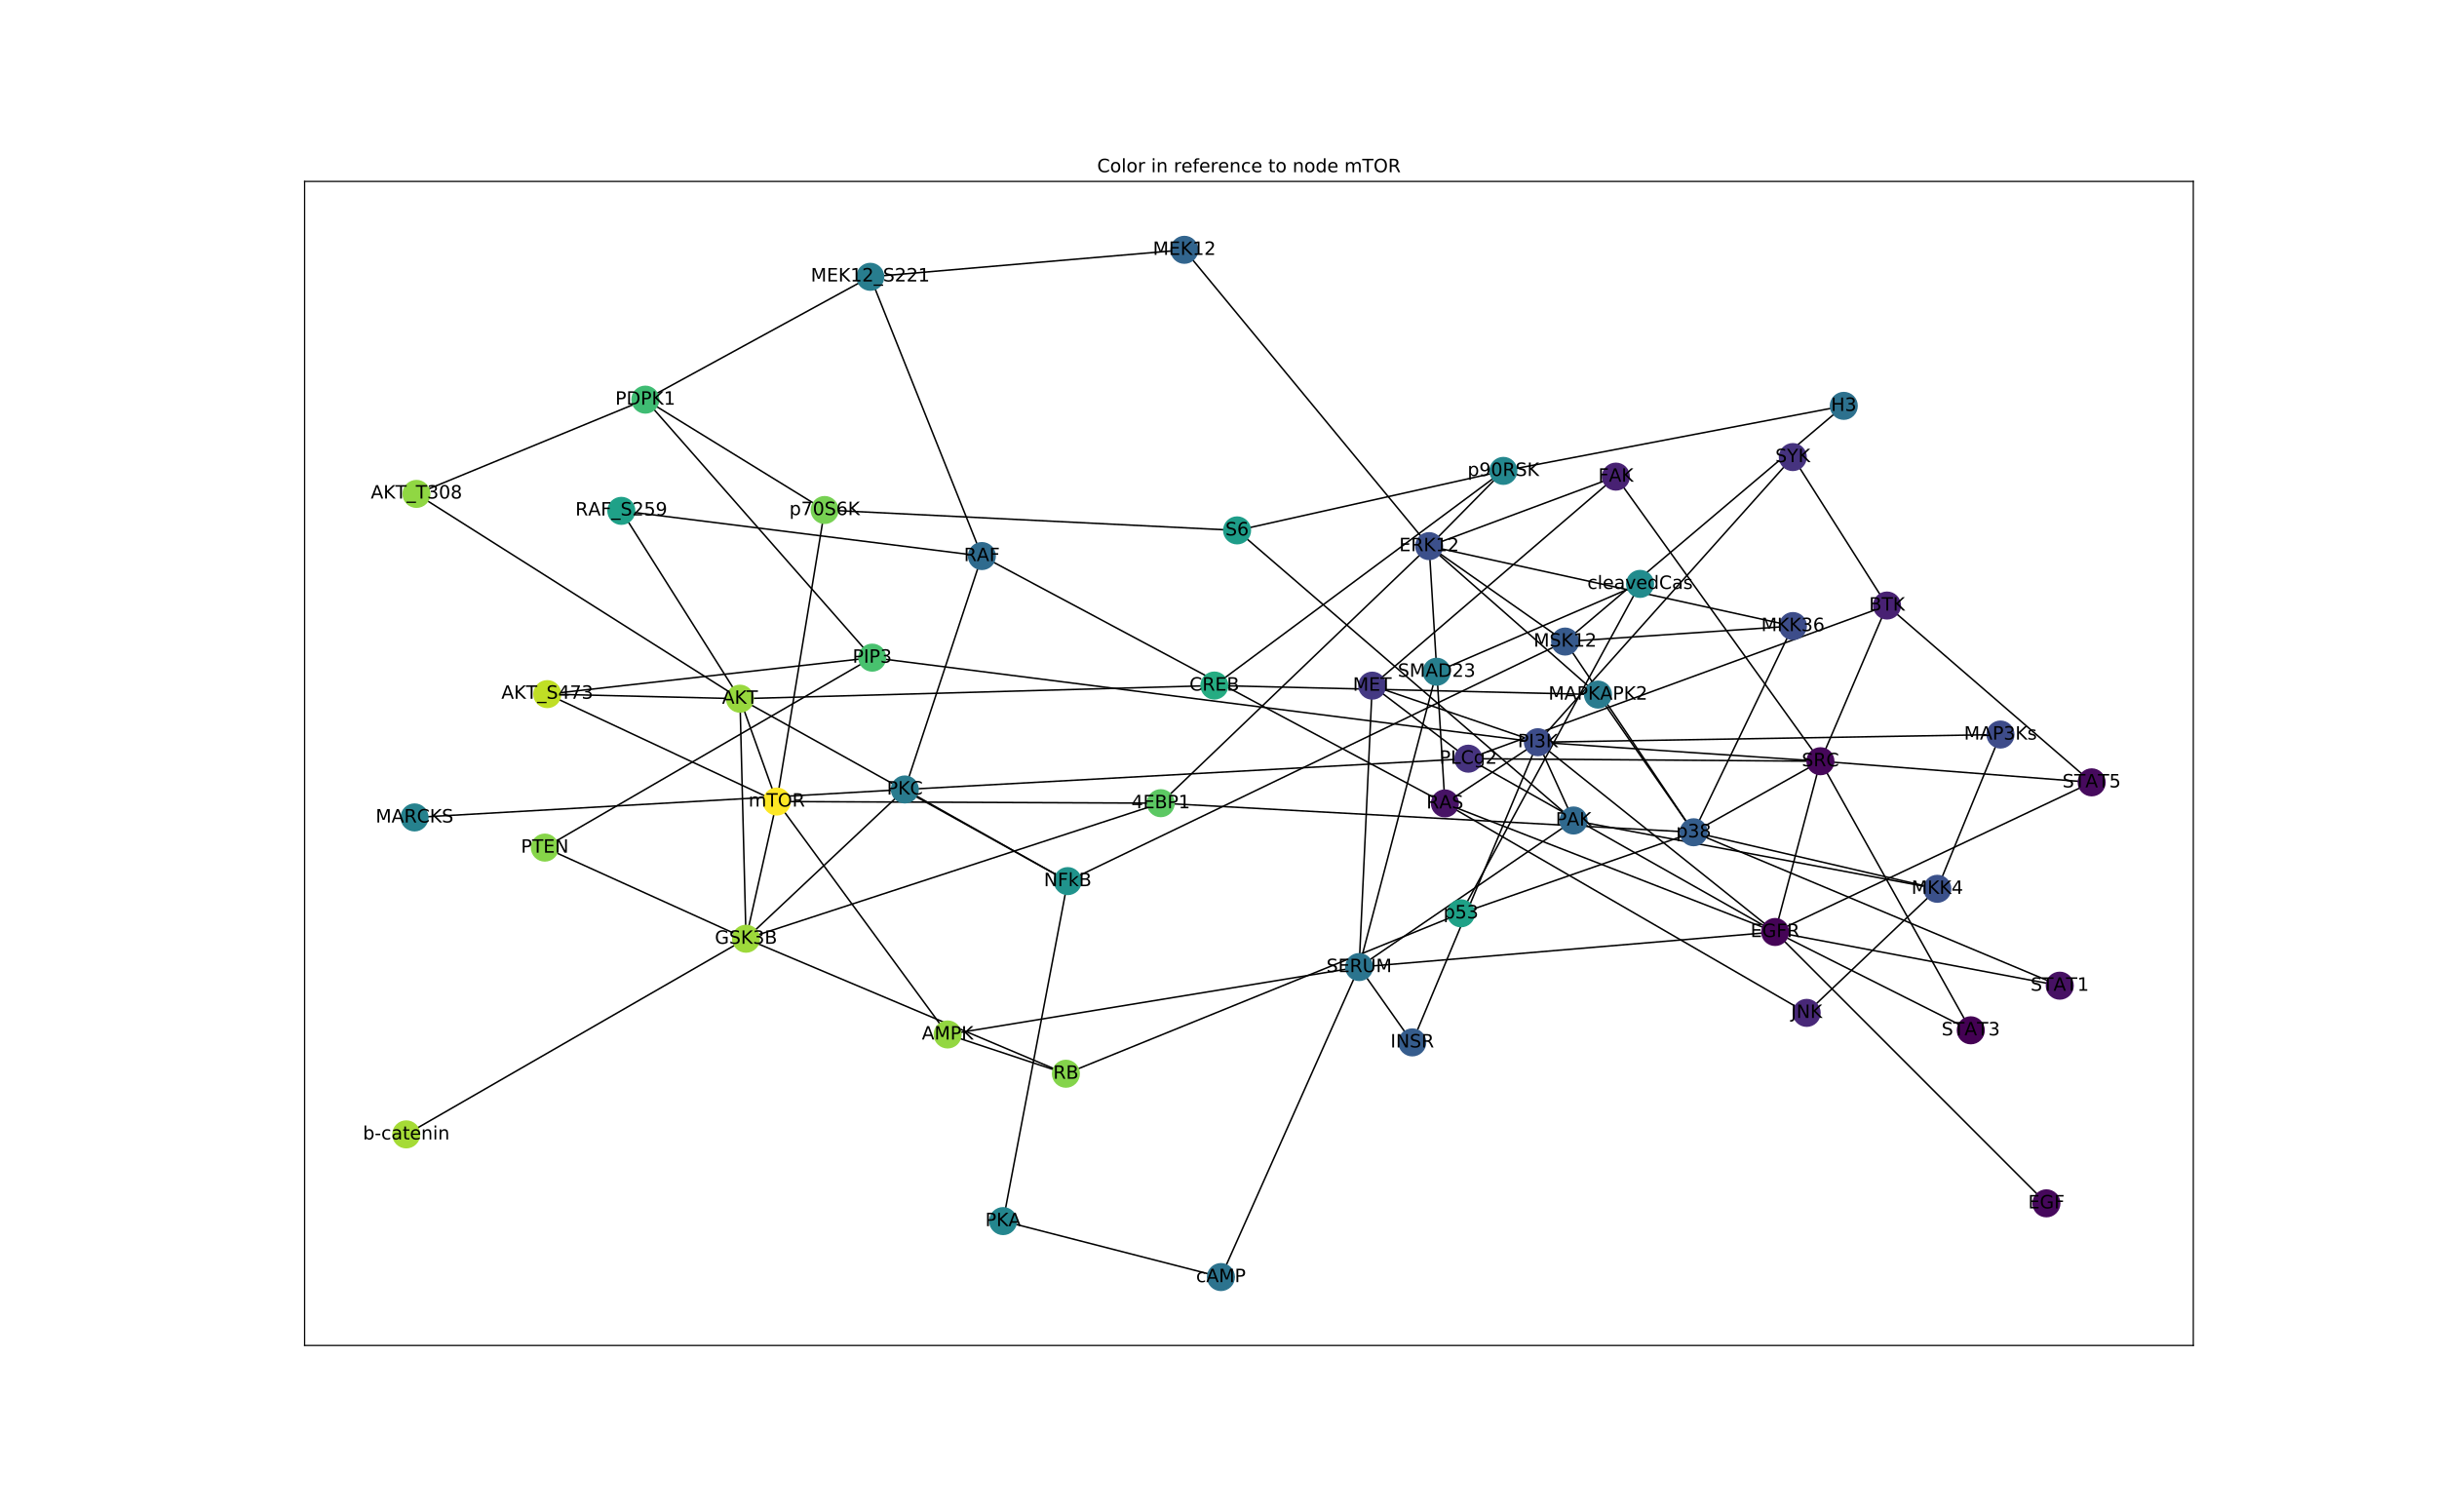 <?xml version="1.0" encoding="utf-8" standalone="no"?>
<!DOCTYPE svg PUBLIC "-//W3C//DTD SVG 1.1//EN"
  "http://www.w3.org/Graphics/SVG/1.1/DTD/svg11.dtd">
<!-- Created with matplotlib (https://matplotlib.org/) -->
<svg height="985.68pt" version="1.1" viewBox="0 0 1589.04 985.68" width="1589.04pt" xmlns="http://www.w3.org/2000/svg" xmlns:xlink="http://www.w3.org/1999/xlink">
 <defs>
  <style type="text/css">
*{stroke-linecap:butt;stroke-linejoin:round;}
  </style>
 </defs>
 <g id="figure_1">
  <g id="patch_1">
   <path d="M 0 985.68 
L 1589.04 985.68 
L 1589.04 0 
L 0 0 
z
" style="fill:#ffffff;"/>
  </g>
  <g id="axes_1">
   <g id="patch_2">
    <path d="M 198.63 877.255 
L 1430.136 877.255 
L 1430.136 118.282 
L 198.63 118.282 
z
" style="fill:#ffffff;"/>
   </g>
   <g id="LineCollection_1">
    <path clip-path="url(#pf16dc8e08f)" d="M 568.73 428.796 
L 356.853 452.577 
" style="fill:none;stroke:#000000;"/>
    <path clip-path="url(#pf16dc8e08f)" d="M 568.73 428.796 
L 420.802 260.57 
" style="fill:none;stroke:#000000;"/>
    <path clip-path="url(#pf16dc8e08f)" d="M 568.73 428.796 
L 355.248 552.649 
" style="fill:none;stroke:#000000;"/>
    <path clip-path="url(#pf16dc8e08f)" d="M 568.73 428.796 
L 1002.762 483.929 
" style="fill:none;stroke:#000000;"/>
    <path clip-path="url(#pf16dc8e08f)" d="M 356.853 452.577 
L 506.496 522.609 
" style="fill:none;stroke:#000000;"/>
    <path clip-path="url(#pf16dc8e08f)" d="M 356.853 452.577 
L 482.481 455.562 
" style="fill:none;stroke:#000000;"/>
    <path clip-path="url(#pf16dc8e08f)" d="M 952.617 595.492 
L 695.015 700.083 
" style="fill:none;stroke:#000000;"/>
    <path clip-path="url(#pf16dc8e08f)" d="M 952.617 595.492 
L 1069.415 380.701 
" style="fill:none;stroke:#000000;"/>
    <path clip-path="url(#pf16dc8e08f)" d="M 952.617 595.492 
L 1104.327 542.648 
" style="fill:none;stroke:#000000;"/>
    <path clip-path="url(#pf16dc8e08f)" d="M 695.015 700.083 
L 486.442 612.06 
" style="fill:none;stroke:#000000;"/>
    <path clip-path="url(#pf16dc8e08f)" d="M 695.015 700.083 
L 617.899 674.476 
" style="fill:none;stroke:#000000;"/>
    <path clip-path="url(#pf16dc8e08f)" d="M 486.442 612.06 
L 589.992 514.738 
" style="fill:none;stroke:#000000;"/>
    <path clip-path="url(#pf16dc8e08f)" d="M 486.442 612.06 
L 355.248 552.649 
" style="fill:none;stroke:#000000;"/>
    <path clip-path="url(#pf16dc8e08f)" d="M 486.442 612.06 
L 506.496 522.609 
" style="fill:none;stroke:#000000;"/>
    <path clip-path="url(#pf16dc8e08f)" d="M 486.442 612.06 
L 264.896 739.631 
" style="fill:none;stroke:#000000;"/>
    <path clip-path="url(#pf16dc8e08f)" d="M 486.442 612.06 
L 482.481 455.562 
" style="fill:none;stroke:#000000;"/>
    <path clip-path="url(#pf16dc8e08f)" d="M 486.442 612.06 
L 756.874 523.687 
" style="fill:none;stroke:#000000;"/>
    <path clip-path="url(#pf16dc8e08f)" d="M 617.899 674.476 
L 886.216 630.526 
" style="fill:none;stroke:#000000;"/>
    <path clip-path="url(#pf16dc8e08f)" d="M 617.899 674.476 
L 506.496 522.609 
" style="fill:none;stroke:#000000;"/>
    <path clip-path="url(#pf16dc8e08f)" d="M 1069.415 380.701 
L 936.76 437.979 
" style="fill:none;stroke:#000000;"/>
    <path clip-path="url(#pf16dc8e08f)" d="M 936.76 437.979 
L 886.216 630.526 
" style="fill:none;stroke:#000000;"/>
    <path clip-path="url(#pf16dc8e08f)" d="M 931.86 356.083 
L 1020.528 418.302 
" style="fill:none;stroke:#000000;"/>
    <path clip-path="url(#pf16dc8e08f)" d="M 931.86 356.083 
L 1169.079 408.197 
" style="fill:none;stroke:#000000;"/>
    <path clip-path="url(#pf16dc8e08f)" d="M 931.86 356.083 
L 1041.957 452.887 
" style="fill:none;stroke:#000000;"/>
    <path clip-path="url(#pf16dc8e08f)" d="M 931.86 356.083 
L 756.874 523.687 
" style="fill:none;stroke:#000000;"/>
    <path clip-path="url(#pf16dc8e08f)" d="M 931.86 356.083 
L 980.255 307.024 
" style="fill:none;stroke:#000000;"/>
    <path clip-path="url(#pf16dc8e08f)" d="M 931.86 356.083 
L 942.153 523.835 
" style="fill:none;stroke:#000000;"/>
    <path clip-path="url(#pf16dc8e08f)" d="M 931.86 356.083 
L 772.27 162.881 
" style="fill:none;stroke:#000000;"/>
    <path clip-path="url(#pf16dc8e08f)" d="M 931.86 356.083 
L 1053.636 310.767 
" style="fill:none;stroke:#000000;"/>
    <path clip-path="url(#pf16dc8e08f)" d="M 1020.528 418.302 
L 1169.079 408.197 
" style="fill:none;stroke:#000000;"/>
    <path clip-path="url(#pf16dc8e08f)" d="M 1020.528 418.302 
L 1202.235 264.631 
" style="fill:none;stroke:#000000;"/>
    <path clip-path="url(#pf16dc8e08f)" d="M 1020.528 418.302 
L 1104.327 542.648 
" style="fill:none;stroke:#000000;"/>
    <path clip-path="url(#pf16dc8e08f)" d="M 1020.528 418.302 
L 696.202 574.495 
" style="fill:none;stroke:#000000;"/>
    <path clip-path="url(#pf16dc8e08f)" d="M 1169.079 408.197 
L 1104.327 542.648 
" style="fill:none;stroke:#000000;"/>
    <path clip-path="url(#pf16dc8e08f)" d="M 1202.235 264.631 
L 980.255 307.024 
" style="fill:none;stroke:#000000;"/>
    <path clip-path="url(#pf16dc8e08f)" d="M 980.255 307.024 
L 791.831 446.982 
" style="fill:none;stroke:#000000;"/>
    <path clip-path="url(#pf16dc8e08f)" d="M 980.255 307.024 
L 806.64 345.822 
" style="fill:none;stroke:#000000;"/>
    <path clip-path="url(#pf16dc8e08f)" d="M 886.216 630.526 
L 796.099 832.656 
" style="fill:none;stroke:#000000;"/>
    <path clip-path="url(#pf16dc8e08f)" d="M 886.216 630.526 
L 894.753 447.049 
" style="fill:none;stroke:#000000;"/>
    <path clip-path="url(#pf16dc8e08f)" d="M 886.216 630.526 
L 1026.017 534.973 
" style="fill:none;stroke:#000000;"/>
    <path clip-path="url(#pf16dc8e08f)" d="M 886.216 630.526 
L 920.874 679.653 
" style="fill:none;stroke:#000000;"/>
    <path clip-path="url(#pf16dc8e08f)" d="M 886.216 630.526 
L 1157.472 607.667 
" style="fill:none;stroke:#000000;"/>
    <path clip-path="url(#pf16dc8e08f)" d="M 506.496 522.609 
L 537.7 332.53 
" style="fill:none;stroke:#000000;"/>
    <path clip-path="url(#pf16dc8e08f)" d="M 506.496 522.609 
L 482.481 455.562 
" style="fill:none;stroke:#000000;"/>
    <path clip-path="url(#pf16dc8e08f)" d="M 506.496 522.609 
L 756.874 523.687 
" style="fill:none;stroke:#000000;"/>
    <path clip-path="url(#pf16dc8e08f)" d="M 482.481 455.562 
L 696.202 574.495 
" style="fill:none;stroke:#000000;"/>
    <path clip-path="url(#pf16dc8e08f)" d="M 482.481 455.562 
L 271.561 322.031 
" style="fill:none;stroke:#000000;"/>
    <path clip-path="url(#pf16dc8e08f)" d="M 482.481 455.562 
L 405.139 333.084 
" style="fill:none;stroke:#000000;"/>
    <path clip-path="url(#pf16dc8e08f)" d="M 482.481 455.562 
L 791.831 446.982 
" style="fill:none;stroke:#000000;"/>
    <path clip-path="url(#pf16dc8e08f)" d="M 696.202 574.495 
L 654.086 796.165 
" style="fill:none;stroke:#000000;"/>
    <path clip-path="url(#pf16dc8e08f)" d="M 696.202 574.495 
L 589.992 514.738 
" style="fill:none;stroke:#000000;"/>
    <path clip-path="url(#pf16dc8e08f)" d="M 796.099 832.656 
L 654.086 796.165 
" style="fill:none;stroke:#000000;"/>
    <path clip-path="url(#pf16dc8e08f)" d="M 589.992 514.738 
L 957.411 494.672 
" style="fill:none;stroke:#000000;"/>
    <path clip-path="url(#pf16dc8e08f)" d="M 589.992 514.738 
L 640.23 362.557 
" style="fill:none;stroke:#000000;"/>
    <path clip-path="url(#pf16dc8e08f)" d="M 589.992 514.738 
L 270.303 532.969 
" style="fill:none;stroke:#000000;"/>
    <path clip-path="url(#pf16dc8e08f)" d="M 1104.327 542.648 
L 1041.957 452.887 
" style="fill:none;stroke:#000000;"/>
    <path clip-path="url(#pf16dc8e08f)" d="M 1104.327 542.648 
L 756.874 523.687 
" style="fill:none;stroke:#000000;"/>
    <path clip-path="url(#pf16dc8e08f)" d="M 1104.327 542.648 
L 1187.003 496.332 
" style="fill:none;stroke:#000000;"/>
    <path clip-path="url(#pf16dc8e08f)" d="M 1104.327 542.648 
L 1263.22 579.506 
" style="fill:none;stroke:#000000;"/>
    <path clip-path="url(#pf16dc8e08f)" d="M 1104.327 542.648 
L 1343.064 642.677 
" style="fill:none;stroke:#000000;"/>
    <path clip-path="url(#pf16dc8e08f)" d="M 957.411 494.672 
L 894.753 447.049 
" style="fill:none;stroke:#000000;"/>
    <path clip-path="url(#pf16dc8e08f)" d="M 957.411 494.672 
L 1230.421 394.812 
" style="fill:none;stroke:#000000;"/>
    <path clip-path="url(#pf16dc8e08f)" d="M 957.411 494.672 
L 1187.003 496.332 
" style="fill:none;stroke:#000000;"/>
    <path clip-path="url(#pf16dc8e08f)" d="M 957.411 494.672 
L 1157.472 607.667 
" style="fill:none;stroke:#000000;"/>
    <path clip-path="url(#pf16dc8e08f)" d="M 894.753 447.049 
L 1002.762 483.929 
" style="fill:none;stroke:#000000;"/>
    <path clip-path="url(#pf16dc8e08f)" d="M 894.753 447.049 
L 1053.636 310.767 
" style="fill:none;stroke:#000000;"/>
    <path clip-path="url(#pf16dc8e08f)" d="M 640.23 362.557 
L 567.475 180.477 
" style="fill:none;stroke:#000000;"/>
    <path clip-path="url(#pf16dc8e08f)" d="M 640.23 362.557 
L 942.153 523.835 
" style="fill:none;stroke:#000000;"/>
    <path clip-path="url(#pf16dc8e08f)" d="M 640.23 362.557 
L 405.139 333.084 
" style="fill:none;stroke:#000000;"/>
    <path clip-path="url(#pf16dc8e08f)" d="M 537.7 332.53 
L 806.64 345.822 
" style="fill:none;stroke:#000000;"/>
    <path clip-path="url(#pf16dc8e08f)" d="M 537.7 332.53 
L 420.802 260.57 
" style="fill:none;stroke:#000000;"/>
    <path clip-path="url(#pf16dc8e08f)" d="M 420.802 260.57 
L 271.561 322.031 
" style="fill:none;stroke:#000000;"/>
    <path clip-path="url(#pf16dc8e08f)" d="M 420.802 260.57 
L 567.475 180.477 
" style="fill:none;stroke:#000000;"/>
    <path clip-path="url(#pf16dc8e08f)" d="M 1041.957 452.887 
L 791.831 446.982 
" style="fill:none;stroke:#000000;"/>
    <path clip-path="url(#pf16dc8e08f)" d="M 806.64 345.822 
L 1026.017 534.973 
" style="fill:none;stroke:#000000;"/>
    <path clip-path="url(#pf16dc8e08f)" d="M 942.153 523.835 
L 1002.762 483.929 
" style="fill:none;stroke:#000000;"/>
    <path clip-path="url(#pf16dc8e08f)" d="M 942.153 523.835 
L 1157.472 607.667 
" style="fill:none;stroke:#000000;"/>
    <path clip-path="url(#pf16dc8e08f)" d="M 942.153 523.835 
L 1178.036 660.404 
" style="fill:none;stroke:#000000;"/>
    <path clip-path="url(#pf16dc8e08f)" d="M 1002.762 483.929 
L 1157.472 607.667 
" style="fill:none;stroke:#000000;"/>
    <path clip-path="url(#pf16dc8e08f)" d="M 1002.762 483.929 
L 1168.985 298.023 
" style="fill:none;stroke:#000000;"/>
    <path clip-path="url(#pf16dc8e08f)" d="M 1002.762 483.929 
L 1304.406 478.925 
" style="fill:none;stroke:#000000;"/>
    <path clip-path="url(#pf16dc8e08f)" d="M 1002.762 483.929 
L 920.874 679.653 
" style="fill:none;stroke:#000000;"/>
    <path clip-path="url(#pf16dc8e08f)" d="M 1002.762 483.929 
L 1026.017 534.973 
" style="fill:none;stroke:#000000;"/>
    <path clip-path="url(#pf16dc8e08f)" d="M 1002.762 483.929 
L 1187.003 496.332 
" style="fill:none;stroke:#000000;"/>
    <path clip-path="url(#pf16dc8e08f)" d="M 1230.421 394.812 
L 1187.003 496.332 
" style="fill:none;stroke:#000000;"/>
    <path clip-path="url(#pf16dc8e08f)" d="M 1230.421 394.812 
L 1168.985 298.023 
" style="fill:none;stroke:#000000;"/>
    <path clip-path="url(#pf16dc8e08f)" d="M 1230.421 394.812 
L 1363.87 510.099 
" style="fill:none;stroke:#000000;"/>
    <path clip-path="url(#pf16dc8e08f)" d="M 1187.003 496.332 
L 1053.636 310.767 
" style="fill:none;stroke:#000000;"/>
    <path clip-path="url(#pf16dc8e08f)" d="M 1187.003 496.332 
L 1285.036 671.773 
" style="fill:none;stroke:#000000;"/>
    <path clip-path="url(#pf16dc8e08f)" d="M 1187.003 496.332 
L 1363.87 510.099 
" style="fill:none;stroke:#000000;"/>
    <path clip-path="url(#pf16dc8e08f)" d="M 1187.003 496.332 
L 1157.472 607.667 
" style="fill:none;stroke:#000000;"/>
    <path clip-path="url(#pf16dc8e08f)" d="M 1157.472 607.667 
L 1157.472 607.667 
" style="fill:none;stroke:#000000;"/>
    <path clip-path="url(#pf16dc8e08f)" d="M 1157.472 607.667 
L 1334.352 784.586 
" style="fill:none;stroke:#000000;"/>
    <path clip-path="url(#pf16dc8e08f)" d="M 1157.472 607.667 
L 1343.064 642.677 
" style="fill:none;stroke:#000000;"/>
    <path clip-path="url(#pf16dc8e08f)" d="M 1157.472 607.667 
L 1285.036 671.773 
" style="fill:none;stroke:#000000;"/>
    <path clip-path="url(#pf16dc8e08f)" d="M 1157.472 607.667 
L 1363.87 510.099 
" style="fill:none;stroke:#000000;"/>
    <path clip-path="url(#pf16dc8e08f)" d="M 567.475 180.477 
L 772.27 162.881 
" style="fill:none;stroke:#000000;"/>
    <path clip-path="url(#pf16dc8e08f)" d="M 1263.22 579.506 
L 1178.036 660.404 
" style="fill:none;stroke:#000000;"/>
    <path clip-path="url(#pf16dc8e08f)" d="M 1263.22 579.506 
L 1026.017 534.973 
" style="fill:none;stroke:#000000;"/>
    <path clip-path="url(#pf16dc8e08f)" d="M 1263.22 579.506 
L 1304.406 478.925 
" style="fill:none;stroke:#000000;"/>
   </g>
   <g id="matplotlib.axis_1">
    <g id="xtick_1"/>
    <g id="xtick_2"/>
    <g id="xtick_3"/>
    <g id="xtick_4"/>
    <g id="xtick_5"/>
    <g id="xtick_6"/>
    <g id="xtick_7"/>
    <g id="xtick_8"/>
   </g>
   <g id="matplotlib.axis_2">
    <g id="ytick_1"/>
    <g id="ytick_2"/>
    <g id="ytick_3"/>
    <g id="ytick_4"/>
    <g id="ytick_5"/>
    <g id="ytick_6"/>
    <g id="ytick_7"/>
    <g id="ytick_8"/>
    <g id="ytick_9"/>
   </g>
   <g id="PathCollection_1">
    <defs>
     <path d="M 0 8.66 
C 2.297 8.66 4.5 7.748 6.124 6.124 
C 7.748 4.5 8.66 2.297 8.66 0 
C 8.66 -2.297 7.748 -4.5 6.124 -6.124 
C 4.5 -7.748 2.297 -8.66 0 -8.66 
C -2.297 -8.66 -4.5 -7.748 -6.124 -6.124 
C -7.748 -4.5 -8.66 -2.297 -8.66 0 
C -8.66 2.297 -7.748 4.5 -6.124 6.124 
C -4.5 7.748 -2.297 8.66 0 8.66 
z
" id="C0_0_f4db1789fd"/>
    </defs>
    <g clip-path="url(#pf16dc8e08f)">
     <use style="fill:#48c16e;stroke:#48c16e;" x="568.73" xlink:href="#C0_0_f4db1789fd" y="428.796"/>
    </g>
    <g clip-path="url(#pf16dc8e08f)">
     <use style="fill:#c0df25;stroke:#c0df25;" x="356.853" xlink:href="#C0_0_f4db1789fd" y="452.577"/>
    </g>
    <g clip-path="url(#pf16dc8e08f)">
     <use style="fill:#1fa187;stroke:#1fa187;" x="952.617" xlink:href="#C0_0_f4db1789fd" y="595.492"/>
    </g>
    <g clip-path="url(#pf16dc8e08f)">
     <use style="fill:#84d44b;stroke:#84d44b;" x="695.015" xlink:href="#C0_0_f4db1789fd" y="700.083"/>
    </g>
    <g clip-path="url(#pf16dc8e08f)">
     <use style="fill:#9dd93b;stroke:#9dd93b;" x="486.442" xlink:href="#C0_0_f4db1789fd" y="612.06"/>
    </g>
    <g clip-path="url(#pf16dc8e08f)">
     <use style="fill:#93d741;stroke:#93d741;" x="617.899" xlink:href="#C0_0_f4db1789fd" y="674.476"/>
    </g>
    <g clip-path="url(#pf16dc8e08f)">
     <use style="fill:#228c8d;stroke:#228c8d;" x="1069.415" xlink:href="#C0_0_f4db1789fd" y="380.701"/>
    </g>
    <g clip-path="url(#pf16dc8e08f)">
     <use style="fill:#277f8e;stroke:#277f8e;" x="936.76" xlink:href="#C0_0_f4db1789fd" y="437.979"/>
    </g>
    <g clip-path="url(#pf16dc8e08f)">
     <use style="fill:#3c508b;stroke:#3c508b;" x="931.86" xlink:href="#C0_0_f4db1789fd" y="356.083"/>
    </g>
    <g clip-path="url(#pf16dc8e08f)">
     <use style="fill:#375a8c;stroke:#375a8c;" x="1020.528" xlink:href="#C0_0_f4db1789fd" y="418.302"/>
    </g>
    <g clip-path="url(#pf16dc8e08f)">
     <use style="fill:#3d4d8a;stroke:#3d4d8a;" x="1169.079" xlink:href="#C0_0_f4db1789fd" y="408.197"/>
    </g>
    <g clip-path="url(#pf16dc8e08f)">
     <use style="fill:#2d718e;stroke:#2d718e;" x="1202.235" xlink:href="#C0_0_f4db1789fd" y="264.631"/>
    </g>
    <g clip-path="url(#pf16dc8e08f)">
     <use style="fill:#24878e;stroke:#24878e;" x="980.255" xlink:href="#C0_0_f4db1789fd" y="307.024"/>
    </g>
    <g clip-path="url(#pf16dc8e08f)">
     <use style="fill:#2b748e;stroke:#2b748e;" x="886.216" xlink:href="#C0_0_f4db1789fd" y="630.526"/>
    </g>
    <g clip-path="url(#pf16dc8e08f)">
     <use style="fill:#fde725;stroke:#fde725;" x="506.496" xlink:href="#C0_0_f4db1789fd" y="522.609"/>
    </g>
    <g clip-path="url(#pf16dc8e08f)">
     <use style="fill:#98d83e;stroke:#98d83e;" x="482.481" xlink:href="#C0_0_f4db1789fd" y="455.562"/>
    </g>
    <g clip-path="url(#pf16dc8e08f)">
     <use style="fill:#20938c;stroke:#20938c;" x="696.202" xlink:href="#C0_0_f4db1789fd" y="574.495"/>
    </g>
    <g clip-path="url(#pf16dc8e08f)">
     <use style="fill:#2c738e;stroke:#2c738e;" x="796.099" xlink:href="#C0_0_f4db1789fd" y="832.656"/>
    </g>
    <g clip-path="url(#pf16dc8e08f)">
     <use style="fill:#24868e;stroke:#24868e;" x="654.086" xlink:href="#C0_0_f4db1789fd" y="796.165"/>
    </g>
    <g clip-path="url(#pf16dc8e08f)">
     <use style="fill:#297b8e;stroke:#297b8e;" x="589.992" xlink:href="#C0_0_f4db1789fd" y="514.738"/>
    </g>
    <g clip-path="url(#pf16dc8e08f)">
     <use style="fill:#355e8d;stroke:#355e8d;" x="1104.327" xlink:href="#C0_0_f4db1789fd" y="542.648"/>
    </g>
    <g clip-path="url(#pf16dc8e08f)">
     <use style="fill:#46337f;stroke:#46337f;" x="957.411" xlink:href="#C0_0_f4db1789fd" y="494.672"/>
    </g>
    <g clip-path="url(#pf16dc8e08f)">
     <use style="fill:#443983;stroke:#443983;" x="894.753" xlink:href="#C0_0_f4db1789fd" y="447.049"/>
    </g>
    <g clip-path="url(#pf16dc8e08f)">
     <use style="fill:#2f6b8e;stroke:#2f6b8e;" x="640.23" xlink:href="#C0_0_f4db1789fd" y="362.557"/>
    </g>
    <g clip-path="url(#pf16dc8e08f)">
     <use style="fill:#77d153;stroke:#77d153;" x="537.7" xlink:href="#C0_0_f4db1789fd" y="332.53"/>
    </g>
    <g clip-path="url(#pf16dc8e08f)">
     <use style="fill:#3fbc73;stroke:#3fbc73;" x="420.802" xlink:href="#C0_0_f4db1789fd" y="260.57"/>
    </g>
    <g clip-path="url(#pf16dc8e08f)">
     <use style="fill:#90d743;stroke:#90d743;" x="271.561" xlink:href="#C0_0_f4db1789fd" y="322.031"/>
    </g>
    <g clip-path="url(#pf16dc8e08f)">
     <use style="fill:#297b8e;stroke:#297b8e;" x="1041.957" xlink:href="#C0_0_f4db1789fd" y="452.887"/>
    </g>
    <g clip-path="url(#pf16dc8e08f)">
     <use style="fill:#86d549;stroke:#86d549;" x="355.248" xlink:href="#C0_0_f4db1789fd" y="552.649"/>
    </g>
    <g clip-path="url(#pf16dc8e08f)">
     <use style="fill:#a5db36;stroke:#a5db36;" x="264.896" xlink:href="#C0_0_f4db1789fd" y="739.631"/>
    </g>
    <g clip-path="url(#pf16dc8e08f)">
     <use style="fill:#1e9d89;stroke:#1e9d89;" x="806.64" xlink:href="#C0_0_f4db1789fd" y="345.822"/>
    </g>
    <g clip-path="url(#pf16dc8e08f)">
     <use style="fill:#25ac82;stroke:#25ac82;" x="791.831" xlink:href="#C0_0_f4db1789fd" y="446.982"/>
    </g>
    <g clip-path="url(#pf16dc8e08f)">
     <use style="fill:#471365;stroke:#471365;" x="942.153" xlink:href="#C0_0_f4db1789fd" y="523.835"/>
    </g>
    <g clip-path="url(#pf16dc8e08f)">
     <use style="fill:#3d4d8a;stroke:#3d4d8a;" x="1002.762" xlink:href="#C0_0_f4db1789fd" y="483.929"/>
    </g>
    <g clip-path="url(#pf16dc8e08f)">
     <use style="fill:#482173;stroke:#482173;" x="1230.421" xlink:href="#C0_0_f4db1789fd" y="394.812"/>
    </g>
    <g clip-path="url(#pf16dc8e08f)">
     <use style="fill:#1fa188;stroke:#1fa188;" x="405.139" xlink:href="#C0_0_f4db1789fd" y="333.084"/>
    </g>
    <g clip-path="url(#pf16dc8e08f)">
     <use style="fill:#26828e;stroke:#26828e;" x="270.303" xlink:href="#C0_0_f4db1789fd" y="532.969"/>
    </g>
    <g clip-path="url(#pf16dc8e08f)">
     <use style="fill:#46075a;stroke:#46075a;" x="1187.003" xlink:href="#C0_0_f4db1789fd" y="496.332"/>
    </g>
    <g clip-path="url(#pf16dc8e08f)">
     <use style="fill:#482173;stroke:#482173;" x="1053.636" xlink:href="#C0_0_f4db1789fd" y="310.767"/>
    </g>
    <g clip-path="url(#pf16dc8e08f)">
     <use style="fill:#450457;stroke:#450457;" x="1157.472" xlink:href="#C0_0_f4db1789fd" y="607.667"/>
    </g>
    <g clip-path="url(#pf16dc8e08f)">
     <use style="fill:#287d8e;stroke:#287d8e;" x="567.475" xlink:href="#C0_0_f4db1789fd" y="180.477"/>
    </g>
    <g clip-path="url(#pf16dc8e08f)">
     <use style="fill:#5cc863;stroke:#5cc863;" x="756.874" xlink:href="#C0_0_f4db1789fd" y="523.687"/>
    </g>
    <g clip-path="url(#pf16dc8e08f)">
     <use style="fill:#46337f;stroke:#46337f;" x="1168.985" xlink:href="#C0_0_f4db1789fd" y="298.023"/>
    </g>
    <g clip-path="url(#pf16dc8e08f)">
     <use style="fill:#3b518b;stroke:#3b518b;" x="1263.22" xlink:href="#C0_0_f4db1789fd" y="579.506"/>
    </g>
    <g clip-path="url(#pf16dc8e08f)">
     <use style="fill:#482878;stroke:#482878;" x="1178.036" xlink:href="#C0_0_f4db1789fd" y="660.404"/>
    </g>
    <g clip-path="url(#pf16dc8e08f)">
     <use style="fill:#3e4c8a;stroke:#3e4c8a;" x="1304.406" xlink:href="#C0_0_f4db1789fd" y="478.925"/>
    </g>
    <g clip-path="url(#pf16dc8e08f)">
     <use style="fill:#365d8d;stroke:#365d8d;" x="920.874" xlink:href="#C0_0_f4db1789fd" y="679.653"/>
    </g>
    <g clip-path="url(#pf16dc8e08f)">
     <use style="fill:#30698e;stroke:#30698e;" x="1026.017" xlink:href="#C0_0_f4db1789fd" y="534.973"/>
    </g>
    <g clip-path="url(#pf16dc8e08f)">
     <use style="fill:#460a5d;stroke:#460a5d;" x="1363.87" xlink:href="#C0_0_f4db1789fd" y="510.099"/>
    </g>
    <g clip-path="url(#pf16dc8e08f)">
     <use style="fill:#46085c;stroke:#46085c;" x="1334.352" xlink:href="#C0_0_f4db1789fd" y="784.586"/>
    </g>
    <g clip-path="url(#pf16dc8e08f)">
     <use style="fill:#32658e;stroke:#32658e;" x="772.27" xlink:href="#C0_0_f4db1789fd" y="162.881"/>
    </g>
    <g clip-path="url(#pf16dc8e08f)">
     <use style="fill:#471164;stroke:#471164;" x="1343.064" xlink:href="#C0_0_f4db1789fd" y="642.677"/>
    </g>
    <g clip-path="url(#pf16dc8e08f)">
     <use style="fill:#440154;stroke:#440154;" x="1285.036" xlink:href="#C0_0_f4db1789fd" y="671.773"/>
    </g>
   </g>
   <g id="patch_3">
    <path d="M 198.63 877.255 
L 198.63 118.282 
" style="fill:none;stroke:#000000;stroke-linecap:square;stroke-linejoin:miter;stroke-width:0.8;"/>
   </g>
   <g id="patch_4">
    <path d="M 1430.136 877.255 
L 1430.136 118.282 
" style="fill:none;stroke:#000000;stroke-linecap:square;stroke-linejoin:miter;stroke-width:0.8;"/>
   </g>
   <g id="patch_5">
    <path d="M 198.63 877.255 
L 1430.136 877.255 
" style="fill:none;stroke:#000000;stroke-linecap:square;stroke-linejoin:miter;stroke-width:0.8;"/>
   </g>
   <g id="patch_6">
    <path d="M 198.63 118.282 
L 1430.136 118.282 
" style="fill:none;stroke:#000000;stroke-linecap:square;stroke-linejoin:miter;stroke-width:0.8;"/>
   </g>
   <g id="text_1">
    <g clip-path="url(#pf16dc8e08f)">
     <!-- PIP3 -->
     <defs>
      <path d="M 19.672 64.797 
L 19.672 37.406 
L 32.078 37.406 
Q 38.969 37.406 42.719 40.969 
Q 46.484 44.531 46.484 51.125 
Q 46.484 57.672 42.719 61.234 
Q 38.969 64.797 32.078 64.797 
z
M 9.812 72.906 
L 32.078 72.906 
Q 44.344 72.906 50.609 67.359 
Q 56.891 61.812 56.891 51.125 
Q 56.891 40.328 50.609 34.812 
Q 44.344 29.297 32.078 29.297 
L 19.672 29.297 
L 19.672 0 
L 9.812 0 
z
" id="DejaVuSans-80"/>
      <path d="M 9.812 72.906 
L 19.672 72.906 
L 19.672 0 
L 9.812 0 
z
" id="DejaVuSans-73"/>
      <path d="M 40.578 39.312 
Q 47.656 37.797 51.625 33 
Q 55.609 28.219 55.609 21.188 
Q 55.609 10.406 48.188 4.484 
Q 40.766 -1.422 27.094 -1.422 
Q 22.516 -1.422 17.656 -0.516 
Q 12.797 0.391 7.625 2.203 
L 7.625 11.719 
Q 11.719 9.328 16.594 8.109 
Q 21.484 6.891 26.812 6.891 
Q 36.078 6.891 40.938 10.547 
Q 45.797 14.203 45.797 21.188 
Q 45.797 27.641 41.281 31.266 
Q 36.766 34.906 28.719 34.906 
L 20.219 34.906 
L 20.219 43.016 
L 29.109 43.016 
Q 36.375 43.016 40.234 45.922 
Q 44.094 48.828 44.094 54.297 
Q 44.094 59.906 40.109 62.906 
Q 36.141 65.922 28.719 65.922 
Q 24.656 65.922 20.016 65.031 
Q 15.375 64.156 9.812 62.312 
L 9.812 71.094 
Q 15.438 72.656 20.344 73.438 
Q 25.25 74.219 29.594 74.219 
Q 40.828 74.219 47.359 69.109 
Q 53.906 64.016 53.906 55.328 
Q 53.906 49.266 50.438 45.094 
Q 46.969 40.922 40.578 39.312 
z
" id="DejaVuSans-51"/>
     </defs>
     <g transform="translate(555.907 432.107)scale(0.12 -0.12)">
      <use xlink:href="#DejaVuSans-80"/>
      <use x="60.303" xlink:href="#DejaVuSans-73"/>
      <use x="89.795" xlink:href="#DejaVuSans-80"/>
      <use x="150.098" xlink:href="#DejaVuSans-51"/>
     </g>
    </g>
   </g>
   <g id="text_2">
    <g clip-path="url(#pf16dc8e08f)">
     <!-- AKT_S473 -->
     <defs>
      <path d="M 34.188 63.188 
L 20.797 26.906 
L 47.609 26.906 
z
M 28.609 72.906 
L 39.797 72.906 
L 67.578 0 
L 57.328 0 
L 50.688 18.703 
L 17.828 18.703 
L 11.188 0 
L 0.781 0 
z
" id="DejaVuSans-65"/>
      <path d="M 9.812 72.906 
L 19.672 72.906 
L 19.672 42.094 
L 52.391 72.906 
L 65.094 72.906 
L 28.906 38.922 
L 67.672 0 
L 54.688 0 
L 19.672 35.109 
L 19.672 0 
L 9.812 0 
z
" id="DejaVuSans-75"/>
      <path d="M -0.297 72.906 
L 61.375 72.906 
L 61.375 64.594 
L 35.5 64.594 
L 35.5 0 
L 25.594 0 
L 25.594 64.594 
L -0.297 64.594 
z
" id="DejaVuSans-84"/>
      <path d="M 50.984 -16.609 
L 50.984 -23.578 
L -0.984 -23.578 
L -0.984 -16.609 
z
" id="DejaVuSans-95"/>
      <path d="M 53.516 70.516 
L 53.516 60.891 
Q 47.906 63.578 42.922 64.891 
Q 37.938 66.219 33.297 66.219 
Q 25.25 66.219 20.875 63.094 
Q 16.5 59.969 16.5 54.203 
Q 16.5 49.359 19.406 46.891 
Q 22.312 44.438 30.422 42.922 
L 36.375 41.703 
Q 47.406 39.594 52.656 34.297 
Q 57.906 29 57.906 20.125 
Q 57.906 9.516 50.797 4.047 
Q 43.703 -1.422 29.984 -1.422 
Q 24.812 -1.422 18.969 -0.25 
Q 13.141 0.922 6.891 3.219 
L 6.891 13.375 
Q 12.891 10.016 18.656 8.297 
Q 24.422 6.594 29.984 6.594 
Q 38.422 6.594 43.016 9.906 
Q 47.609 13.234 47.609 19.391 
Q 47.609 24.75 44.312 27.781 
Q 41.016 30.812 33.5 32.328 
L 27.484 33.5 
Q 16.453 35.688 11.516 40.375 
Q 6.594 45.062 6.594 53.422 
Q 6.594 63.094 13.406 68.656 
Q 20.219 74.219 32.172 74.219 
Q 37.312 74.219 42.625 73.281 
Q 47.953 72.359 53.516 70.516 
z
" id="DejaVuSans-83"/>
      <path d="M 37.797 64.312 
L 12.891 25.391 
L 37.797 25.391 
z
M 35.203 72.906 
L 47.609 72.906 
L 47.609 25.391 
L 58.016 25.391 
L 58.016 17.188 
L 47.609 17.188 
L 47.609 0 
L 37.797 0 
L 37.797 17.188 
L 4.891 17.188 
L 4.891 26.703 
z
" id="DejaVuSans-52"/>
      <path d="M 8.203 72.906 
L 55.078 72.906 
L 55.078 68.703 
L 28.609 0 
L 18.312 0 
L 43.219 64.594 
L 8.203 64.594 
z
" id="DejaVuSans-55"/>
     </defs>
     <g transform="translate(326.894 455.616)scale(0.12 -0.12)">
      <use xlink:href="#DejaVuSans-65"/>
      <use x="68.408" xlink:href="#DejaVuSans-75"/>
      <use x="133.875" xlink:href="#DejaVuSans-84"/>
      <use x="194.959" xlink:href="#DejaVuSans-95"/>
      <use x="244.959" xlink:href="#DejaVuSans-83"/>
      <use x="308.436" xlink:href="#DejaVuSans-52"/>
      <use x="372.059" xlink:href="#DejaVuSans-55"/>
      <use x="435.682" xlink:href="#DejaVuSans-51"/>
     </g>
    </g>
   </g>
   <g id="text_3">
    <g clip-path="url(#pf16dc8e08f)">
     <!-- p53 -->
     <defs>
      <path d="M 18.109 8.203 
L 18.109 -20.797 
L 9.078 -20.797 
L 9.078 54.688 
L 18.109 54.688 
L 18.109 46.391 
Q 20.953 51.266 25.266 53.625 
Q 29.594 56 35.594 56 
Q 45.562 56 51.781 48.094 
Q 58.016 40.188 58.016 27.297 
Q 58.016 14.406 51.781 6.484 
Q 45.562 -1.422 35.594 -1.422 
Q 29.594 -1.422 25.266 0.953 
Q 20.953 3.328 18.109 8.203 
z
M 48.688 27.297 
Q 48.688 37.203 44.609 42.844 
Q 40.531 48.484 33.406 48.484 
Q 26.266 48.484 22.188 42.844 
Q 18.109 37.203 18.109 27.297 
Q 18.109 17.391 22.188 11.75 
Q 26.266 6.109 33.406 6.109 
Q 40.531 6.109 44.609 11.75 
Q 48.688 17.391 48.688 27.297 
z
" id="DejaVuSans-112"/>
      <path d="M 10.797 72.906 
L 49.516 72.906 
L 49.516 64.594 
L 19.828 64.594 
L 19.828 46.734 
Q 21.969 47.469 24.109 47.828 
Q 26.266 48.188 28.422 48.188 
Q 40.625 48.188 47.75 41.5 
Q 54.891 34.812 54.891 23.391 
Q 54.891 11.625 47.562 5.094 
Q 40.234 -1.422 26.906 -1.422 
Q 22.312 -1.422 17.547 -0.641 
Q 12.797 0.141 7.719 1.703 
L 7.719 11.625 
Q 12.109 9.234 16.797 8.062 
Q 21.484 6.891 26.703 6.891 
Q 35.156 6.891 40.078 11.328 
Q 45.016 15.766 45.016 23.391 
Q 45.016 31 40.078 35.438 
Q 35.156 39.891 26.703 39.891 
Q 22.75 39.891 18.812 39.016 
Q 14.891 38.141 10.797 36.281 
z
" id="DejaVuSans-53"/>
     </defs>
     <g transform="translate(941.173 598.803)scale(0.12 -0.12)">
      <use xlink:href="#DejaVuSans-112"/>
      <use x="63.477" xlink:href="#DejaVuSans-53"/>
      <use x="127.1" xlink:href="#DejaVuSans-51"/>
     </g>
    </g>
   </g>
   <g id="text_4">
    <g clip-path="url(#pf16dc8e08f)">
     <!-- RB -->
     <defs>
      <path d="M 44.391 34.188 
Q 47.562 33.109 50.562 29.594 
Q 53.562 26.078 56.594 19.922 
L 66.609 0 
L 56 0 
L 46.688 18.703 
Q 43.062 26.031 39.672 28.422 
Q 36.281 30.812 30.422 30.812 
L 19.672 30.812 
L 19.672 0 
L 9.812 0 
L 9.812 72.906 
L 32.078 72.906 
Q 44.578 72.906 50.734 67.672 
Q 56.891 62.453 56.891 51.906 
Q 56.891 45.016 53.688 40.469 
Q 50.484 35.938 44.391 34.188 
z
M 19.672 64.797 
L 19.672 38.922 
L 32.078 38.922 
Q 39.203 38.922 42.844 42.219 
Q 46.484 45.516 46.484 51.906 
Q 46.484 58.297 42.844 61.547 
Q 39.203 64.797 32.078 64.797 
z
" id="DejaVuSans-82"/>
      <path d="M 19.672 34.812 
L 19.672 8.109 
L 35.5 8.109 
Q 43.453 8.109 47.281 11.406 
Q 51.125 14.703 51.125 21.484 
Q 51.125 28.328 47.281 31.562 
Q 43.453 34.812 35.5 34.812 
z
M 19.672 64.797 
L 19.672 42.828 
L 34.281 42.828 
Q 41.5 42.828 45.031 45.531 
Q 48.578 48.25 48.578 53.812 
Q 48.578 59.328 45.031 62.062 
Q 41.5 64.797 34.281 64.797 
z
M 9.812 72.906 
L 35.016 72.906 
Q 46.297 72.906 52.391 68.219 
Q 58.5 63.531 58.5 54.891 
Q 58.5 48.188 55.375 44.234 
Q 52.25 40.281 46.188 39.312 
Q 53.469 37.75 57.5 32.781 
Q 61.531 27.828 61.531 20.406 
Q 61.531 10.641 54.891 5.312 
Q 48.25 0 35.984 0 
L 9.812 0 
z
" id="DejaVuSans-66"/>
     </defs>
     <g transform="translate(686.729 703.394)scale(0.12 -0.12)">
      <use xlink:href="#DejaVuSans-82"/>
      <use x="69.482" xlink:href="#DejaVuSans-66"/>
     </g>
    </g>
   </g>
   <g id="text_5">
    <g clip-path="url(#pf16dc8e08f)">
     <!-- GSK3B -->
     <defs>
      <path d="M 59.516 10.406 
L 59.516 29.984 
L 43.406 29.984 
L 43.406 38.094 
L 69.281 38.094 
L 69.281 6.781 
Q 63.578 2.734 56.688 0.656 
Q 49.812 -1.422 42 -1.422 
Q 24.906 -1.422 15.25 8.562 
Q 5.609 18.562 5.609 36.375 
Q 5.609 54.25 15.25 64.234 
Q 24.906 74.219 42 74.219 
Q 49.125 74.219 55.547 72.453 
Q 61.969 70.703 67.391 67.281 
L 67.391 56.781 
Q 61.922 61.422 55.766 63.766 
Q 49.609 66.109 42.828 66.109 
Q 29.438 66.109 22.719 58.641 
Q 16.016 51.172 16.016 36.375 
Q 16.016 21.625 22.719 14.156 
Q 29.438 6.688 42.828 6.688 
Q 48.047 6.688 52.141 7.594 
Q 56.25 8.5 59.516 10.406 
z
" id="DejaVuSans-71"/>
     </defs>
     <g transform="translate(466.115 615.371)scale(0.12 -0.12)">
      <use xlink:href="#DejaVuSans-71"/>
      <use x="77.49" xlink:href="#DejaVuSans-83"/>
      <use x="140.967" xlink:href="#DejaVuSans-75"/>
      <use x="206.543" xlink:href="#DejaVuSans-51"/>
      <use x="270.166" xlink:href="#DejaVuSans-66"/>
     </g>
    </g>
   </g>
   <g id="text_6">
    <g clip-path="url(#pf16dc8e08f)">
     <!-- AMPK -->
     <defs>
      <path d="M 9.812 72.906 
L 24.516 72.906 
L 43.109 23.297 
L 61.812 72.906 
L 76.516 72.906 
L 76.516 0 
L 66.891 0 
L 66.891 64.016 
L 48.094 14.016 
L 38.188 14.016 
L 19.391 64.016 
L 19.391 0 
L 9.812 0 
z
" id="DejaVuSans-77"/>
     </defs>
     <g transform="translate(601.065 677.787)scale(0.12 -0.12)">
      <use xlink:href="#DejaVuSans-65"/>
      <use x="68.408" xlink:href="#DejaVuSans-77"/>
      <use x="154.688" xlink:href="#DejaVuSans-80"/>
      <use x="214.99" xlink:href="#DejaVuSans-75"/>
     </g>
    </g>
   </g>
   <g id="text_7">
    <g clip-path="url(#pf16dc8e08f)">
     <!-- cleavedCas -->
     <defs>
      <path d="M 48.781 52.594 
L 48.781 44.188 
Q 44.969 46.297 41.141 47.344 
Q 37.312 48.391 33.406 48.391 
Q 24.656 48.391 19.812 42.844 
Q 14.984 37.312 14.984 27.297 
Q 14.984 17.281 19.812 11.734 
Q 24.656 6.203 33.406 6.203 
Q 37.312 6.203 41.141 7.25 
Q 44.969 8.297 48.781 10.406 
L 48.781 2.094 
Q 45.016 0.344 40.984 -0.531 
Q 36.969 -1.422 32.422 -1.422 
Q 20.062 -1.422 12.781 6.344 
Q 5.516 14.109 5.516 27.297 
Q 5.516 40.672 12.859 48.328 
Q 20.219 56 33.016 56 
Q 37.156 56 41.109 55.141 
Q 45.062 54.297 48.781 52.594 
z
" id="DejaVuSans-99"/>
      <path d="M 9.422 75.984 
L 18.406 75.984 
L 18.406 0 
L 9.422 0 
z
" id="DejaVuSans-108"/>
      <path d="M 56.203 29.594 
L 56.203 25.203 
L 14.891 25.203 
Q 15.484 15.922 20.484 11.062 
Q 25.484 6.203 34.422 6.203 
Q 39.594 6.203 44.453 7.469 
Q 49.312 8.734 54.109 11.281 
L 54.109 2.781 
Q 49.266 0.734 44.188 -0.344 
Q 39.109 -1.422 33.891 -1.422 
Q 20.797 -1.422 13.156 6.188 
Q 5.516 13.812 5.516 26.812 
Q 5.516 40.234 12.766 48.109 
Q 20.016 56 32.328 56 
Q 43.359 56 49.781 48.891 
Q 56.203 41.797 56.203 29.594 
z
M 47.219 32.234 
Q 47.125 39.594 43.094 43.984 
Q 39.062 48.391 32.422 48.391 
Q 24.906 48.391 20.391 44.141 
Q 15.875 39.891 15.188 32.172 
z
" id="DejaVuSans-101"/>
      <path d="M 34.281 27.484 
Q 23.391 27.484 19.188 25 
Q 14.984 22.516 14.984 16.5 
Q 14.984 11.719 18.141 8.906 
Q 21.297 6.109 26.703 6.109 
Q 34.188 6.109 38.703 11.406 
Q 43.219 16.703 43.219 25.484 
L 43.219 27.484 
z
M 52.203 31.203 
L 52.203 0 
L 43.219 0 
L 43.219 8.297 
Q 40.141 3.328 35.547 0.953 
Q 30.953 -1.422 24.312 -1.422 
Q 15.922 -1.422 10.953 3.297 
Q 6 8.016 6 15.922 
Q 6 25.141 12.172 29.828 
Q 18.359 34.516 30.609 34.516 
L 43.219 34.516 
L 43.219 35.406 
Q 43.219 41.609 39.141 45 
Q 35.062 48.391 27.688 48.391 
Q 23 48.391 18.547 47.266 
Q 14.109 46.141 10.016 43.891 
L 10.016 52.203 
Q 14.938 54.109 19.578 55.047 
Q 24.219 56 28.609 56 
Q 40.484 56 46.344 49.844 
Q 52.203 43.703 52.203 31.203 
z
" id="DejaVuSans-97"/>
      <path d="M 2.984 54.688 
L 12.5 54.688 
L 29.594 8.797 
L 46.688 54.688 
L 56.203 54.688 
L 35.688 0 
L 23.484 0 
z
" id="DejaVuSans-118"/>
      <path d="M 45.406 46.391 
L 45.406 75.984 
L 54.391 75.984 
L 54.391 0 
L 45.406 0 
L 45.406 8.203 
Q 42.578 3.328 38.25 0.953 
Q 33.938 -1.422 27.875 -1.422 
Q 17.969 -1.422 11.734 6.484 
Q 5.516 14.406 5.516 27.297 
Q 5.516 40.188 11.734 48.094 
Q 17.969 56 27.875 56 
Q 33.938 56 38.25 53.625 
Q 42.578 51.266 45.406 46.391 
z
M 14.797 27.297 
Q 14.797 17.391 18.875 11.75 
Q 22.953 6.109 30.078 6.109 
Q 37.203 6.109 41.297 11.75 
Q 45.406 17.391 45.406 27.297 
Q 45.406 37.203 41.297 42.844 
Q 37.203 48.484 30.078 48.484 
Q 22.953 48.484 18.875 42.844 
Q 14.797 37.203 14.797 27.297 
z
" id="DejaVuSans-100"/>
      <path d="M 64.406 67.281 
L 64.406 56.891 
Q 59.422 61.531 53.781 63.812 
Q 48.141 66.109 41.797 66.109 
Q 29.297 66.109 22.656 58.469 
Q 16.016 50.828 16.016 36.375 
Q 16.016 21.969 22.656 14.328 
Q 29.297 6.688 41.797 6.688 
Q 48.141 6.688 53.781 8.984 
Q 59.422 11.281 64.406 15.922 
L 64.406 5.609 
Q 59.234 2.094 53.438 0.328 
Q 47.656 -1.422 41.219 -1.422 
Q 24.656 -1.422 15.125 8.703 
Q 5.609 18.844 5.609 36.375 
Q 5.609 53.953 15.125 64.078 
Q 24.656 74.219 41.219 74.219 
Q 47.75 74.219 53.531 72.484 
Q 59.328 70.75 64.406 67.281 
z
" id="DejaVuSans-67"/>
      <path d="M 44.281 53.078 
L 44.281 44.578 
Q 40.484 46.531 36.375 47.5 
Q 32.281 48.484 27.875 48.484 
Q 21.188 48.484 17.844 46.438 
Q 14.5 44.391 14.5 40.281 
Q 14.5 37.156 16.891 35.375 
Q 19.281 33.594 26.516 31.984 
L 29.594 31.297 
Q 39.156 29.25 43.188 25.516 
Q 47.219 21.781 47.219 15.094 
Q 47.219 7.469 41.188 3.016 
Q 35.156 -1.422 24.609 -1.422 
Q 20.219 -1.422 15.453 -0.562 
Q 10.688 0.297 5.422 2 
L 5.422 11.281 
Q 10.406 8.688 15.234 7.391 
Q 20.062 6.109 24.812 6.109 
Q 31.156 6.109 34.562 8.281 
Q 37.984 10.453 37.984 14.406 
Q 37.984 18.062 35.516 20.016 
Q 33.062 21.969 24.703 23.781 
L 21.578 24.516 
Q 13.234 26.266 9.516 29.906 
Q 5.812 33.547 5.812 39.891 
Q 5.812 47.609 11.281 51.797 
Q 16.75 56 26.812 56 
Q 31.781 56 36.172 55.266 
Q 40.578 54.547 44.281 53.078 
z
" id="DejaVuSans-115"/>
     </defs>
     <g transform="translate(1035.036 384.012)scale(0.12 -0.12)">
      <use xlink:href="#DejaVuSans-99"/>
      <use x="54.98" xlink:href="#DejaVuSans-108"/>
      <use x="82.764" xlink:href="#DejaVuSans-101"/>
      <use x="144.287" xlink:href="#DejaVuSans-97"/>
      <use x="205.566" xlink:href="#DejaVuSans-118"/>
      <use x="264.746" xlink:href="#DejaVuSans-101"/>
      <use x="326.27" xlink:href="#DejaVuSans-100"/>
      <use x="389.746" xlink:href="#DejaVuSans-67"/>
      <use x="459.57" xlink:href="#DejaVuSans-97"/>
      <use x="520.85" xlink:href="#DejaVuSans-115"/>
     </g>
    </g>
   </g>
   <g id="text_8">
    <g clip-path="url(#pf16dc8e08f)">
     <!-- SMAD23 -->
     <defs>
      <path d="M 19.672 64.797 
L 19.672 8.109 
L 31.594 8.109 
Q 46.688 8.109 53.688 14.938 
Q 60.688 21.781 60.688 36.531 
Q 60.688 51.172 53.688 57.984 
Q 46.688 64.797 31.594 64.797 
z
M 9.812 72.906 
L 30.078 72.906 
Q 51.266 72.906 61.172 64.094 
Q 71.094 55.281 71.094 36.531 
Q 71.094 17.672 61.125 8.828 
Q 51.172 0 30.078 0 
L 9.812 0 
z
" id="DejaVuSans-68"/>
      <path d="M 19.188 8.297 
L 53.609 8.297 
L 53.609 0 
L 7.328 0 
L 7.328 8.297 
Q 12.938 14.109 22.625 23.891 
Q 32.328 33.688 34.812 36.531 
Q 39.547 41.844 41.422 45.531 
Q 43.312 49.219 43.312 52.781 
Q 43.312 58.594 39.234 62.25 
Q 35.156 65.922 28.609 65.922 
Q 23.969 65.922 18.812 64.312 
Q 13.672 62.703 7.812 59.422 
L 7.812 69.391 
Q 13.766 71.781 18.938 73 
Q 24.125 74.219 28.422 74.219 
Q 39.75 74.219 46.484 68.547 
Q 53.219 62.891 53.219 53.422 
Q 53.219 48.922 51.531 44.891 
Q 49.859 40.875 45.406 35.406 
Q 44.188 33.984 37.641 27.219 
Q 31.109 20.453 19.188 8.297 
z
" id="DejaVuSans-50"/>
     </defs>
     <g transform="translate(911.415 441.29)scale(0.12 -0.12)">
      <use xlink:href="#DejaVuSans-83"/>
      <use x="63.477" xlink:href="#DejaVuSans-77"/>
      <use x="149.756" xlink:href="#DejaVuSans-65"/>
      <use x="218.164" xlink:href="#DejaVuSans-68"/>
      <use x="295.166" xlink:href="#DejaVuSans-50"/>
      <use x="358.789" xlink:href="#DejaVuSans-51"/>
     </g>
    </g>
   </g>
   <g id="text_9">
    <g clip-path="url(#pf16dc8e08f)">
     <!-- ERK12 -->
     <defs>
      <path d="M 9.812 72.906 
L 55.906 72.906 
L 55.906 64.594 
L 19.672 64.594 
L 19.672 43.016 
L 54.391 43.016 
L 54.391 34.719 
L 19.672 34.719 
L 19.672 8.297 
L 56.781 8.297 
L 56.781 0 
L 9.812 0 
z
" id="DejaVuSans-69"/>
      <path d="M 12.406 8.297 
L 28.516 8.297 
L 28.516 63.922 
L 10.984 60.406 
L 10.984 69.391 
L 28.422 72.906 
L 38.281 72.906 
L 38.281 8.297 
L 54.391 8.297 
L 54.391 0 
L 12.406 0 
z
" id="DejaVuSans-49"/>
     </defs>
     <g transform="translate(912.33 359.394)scale(0.12 -0.12)">
      <use xlink:href="#DejaVuSans-69"/>
      <use x="63.184" xlink:href="#DejaVuSans-82"/>
      <use x="132.666" xlink:href="#DejaVuSans-75"/>
      <use x="198.242" xlink:href="#DejaVuSans-49"/>
      <use x="261.865" xlink:href="#DejaVuSans-50"/>
     </g>
    </g>
   </g>
   <g id="text_10">
    <g clip-path="url(#pf16dc8e08f)">
     <!-- MSK12 -->
     <g transform="translate(999.972 421.614)scale(0.12 -0.12)">
      <use xlink:href="#DejaVuSans-77"/>
      <use x="86.279" xlink:href="#DejaVuSans-83"/>
      <use x="149.756" xlink:href="#DejaVuSans-75"/>
      <use x="215.332" xlink:href="#DejaVuSans-49"/>
      <use x="278.955" xlink:href="#DejaVuSans-50"/>
     </g>
    </g>
   </g>
   <g id="text_11">
    <g clip-path="url(#pf16dc8e08f)">
     <!-- MKK36 -->
     <defs>
      <path d="M 33.016 40.375 
Q 26.375 40.375 22.484 35.828 
Q 18.609 31.297 18.609 23.391 
Q 18.609 15.531 22.484 10.953 
Q 26.375 6.391 33.016 6.391 
Q 39.656 6.391 43.531 10.953 
Q 47.406 15.531 47.406 23.391 
Q 47.406 31.297 43.531 35.828 
Q 39.656 40.375 33.016 40.375 
z
M 52.594 71.297 
L 52.594 62.312 
Q 48.875 64.062 45.094 64.984 
Q 41.312 65.922 37.594 65.922 
Q 27.828 65.922 22.672 59.328 
Q 17.531 52.734 16.797 39.406 
Q 19.672 43.656 24.016 45.922 
Q 28.375 48.188 33.594 48.188 
Q 44.578 48.188 50.953 41.516 
Q 57.328 34.859 57.328 23.391 
Q 57.328 12.156 50.688 5.359 
Q 44.047 -1.422 33.016 -1.422 
Q 20.359 -1.422 13.672 8.266 
Q 6.984 17.969 6.984 36.375 
Q 6.984 53.656 15.188 63.938 
Q 23.391 74.219 37.203 74.219 
Q 40.922 74.219 44.703 73.484 
Q 48.484 72.75 52.594 71.297 
z
" id="DejaVuSans-54"/>
     </defs>
     <g transform="translate(1148.398 411.508)scale(0.12 -0.12)">
      <use xlink:href="#DejaVuSans-77"/>
      <use x="86.279" xlink:href="#DejaVuSans-75"/>
      <use x="151.855" xlink:href="#DejaVuSans-75"/>
      <use x="217.432" xlink:href="#DejaVuSans-51"/>
      <use x="281.055" xlink:href="#DejaVuSans-54"/>
     </g>
    </g>
   </g>
   <g id="text_12">
    <g clip-path="url(#pf16dc8e08f)">
     <!-- H3 -->
     <defs>
      <path d="M 9.812 72.906 
L 19.672 72.906 
L 19.672 43.016 
L 55.516 43.016 
L 55.516 72.906 
L 65.375 72.906 
L 65.375 0 
L 55.516 0 
L 55.516 34.719 
L 19.672 34.719 
L 19.672 0 
L 9.812 0 
z
" id="DejaVuSans-72"/>
     </defs>
     <g transform="translate(1193.905 267.942)scale(0.12 -0.12)">
      <use xlink:href="#DejaVuSans-72"/>
      <use x="75.195" xlink:href="#DejaVuSans-51"/>
     </g>
    </g>
   </g>
   <g id="text_13">
    <g clip-path="url(#pf16dc8e08f)">
     <!-- p90RSK -->
     <defs>
      <path d="M 10.984 1.516 
L 10.984 10.5 
Q 14.703 8.734 18.5 7.812 
Q 22.312 6.891 25.984 6.891 
Q 35.75 6.891 40.891 13.453 
Q 46.047 20.016 46.781 33.406 
Q 43.953 29.203 39.594 26.953 
Q 35.25 24.703 29.984 24.703 
Q 19.047 24.703 12.672 31.312 
Q 6.297 37.938 6.297 49.422 
Q 6.297 60.641 12.938 67.422 
Q 19.578 74.219 30.609 74.219 
Q 43.266 74.219 49.922 64.516 
Q 56.594 54.828 56.594 36.375 
Q 56.594 19.141 48.406 8.859 
Q 40.234 -1.422 26.422 -1.422 
Q 22.703 -1.422 18.891 -0.688 
Q 15.094 0.047 10.984 1.516 
z
M 30.609 32.422 
Q 37.25 32.422 41.125 36.953 
Q 45.016 41.5 45.016 49.422 
Q 45.016 57.281 41.125 61.844 
Q 37.25 66.406 30.609 66.406 
Q 23.969 66.406 20.094 61.844 
Q 16.219 57.281 16.219 49.422 
Q 16.219 41.5 20.094 36.953 
Q 23.969 32.422 30.609 32.422 
z
" id="DejaVuSans-57"/>
      <path d="M 31.781 66.406 
Q 24.172 66.406 20.328 58.906 
Q 16.5 51.422 16.5 36.375 
Q 16.5 21.391 20.328 13.891 
Q 24.172 6.391 31.781 6.391 
Q 39.453 6.391 43.281 13.891 
Q 47.125 21.391 47.125 36.375 
Q 47.125 51.422 43.281 58.906 
Q 39.453 66.406 31.781 66.406 
z
M 31.781 74.219 
Q 44.047 74.219 50.516 64.516 
Q 56.984 54.828 56.984 36.375 
Q 56.984 17.969 50.516 8.266 
Q 44.047 -1.422 31.781 -1.422 
Q 19.531 -1.422 13.062 8.266 
Q 6.594 17.969 6.594 36.375 
Q 6.594 54.828 13.062 64.516 
Q 19.531 74.219 31.781 74.219 
z
" id="DejaVuSans-48"/>
     </defs>
     <g transform="translate(956.898 310.335)scale(0.12 -0.12)">
      <use xlink:href="#DejaVuSans-112"/>
      <use x="63.477" xlink:href="#DejaVuSans-57"/>
      <use x="127.1" xlink:href="#DejaVuSans-48"/>
      <use x="190.723" xlink:href="#DejaVuSans-82"/>
      <use x="260.205" xlink:href="#DejaVuSans-83"/>
      <use x="323.682" xlink:href="#DejaVuSans-75"/>
     </g>
    </g>
   </g>
   <g id="text_14">
    <g clip-path="url(#pf16dc8e08f)">
     <!-- SERUM -->
     <defs>
      <path d="M 8.688 72.906 
L 18.609 72.906 
L 18.609 28.609 
Q 18.609 16.891 22.844 11.734 
Q 27.094 6.594 36.625 6.594 
Q 46.094 6.594 50.344 11.734 
Q 54.594 16.891 54.594 28.609 
L 54.594 72.906 
L 64.5 72.906 
L 64.5 27.391 
Q 64.5 13.141 57.438 5.859 
Q 50.391 -1.422 36.625 -1.422 
Q 22.797 -1.422 15.734 5.859 
Q 8.688 13.141 8.688 27.391 
z
" id="DejaVuSans-85"/>
     </defs>
     <g transform="translate(864.878 633.837)scale(0.12 -0.12)">
      <use xlink:href="#DejaVuSans-83"/>
      <use x="63.477" xlink:href="#DejaVuSans-69"/>
      <use x="126.66" xlink:href="#DejaVuSans-82"/>
      <use x="196.143" xlink:href="#DejaVuSans-85"/>
      <use x="269.336" xlink:href="#DejaVuSans-77"/>
     </g>
    </g>
   </g>
   <g id="text_15">
    <g clip-path="url(#pf16dc8e08f)">
     <!-- mTOR -->
     <defs>
      <path d="M 52 44.188 
Q 55.375 50.25 60.062 53.125 
Q 64.75 56 71.094 56 
Q 79.641 56 84.281 50.016 
Q 88.922 44.047 88.922 33.016 
L 88.922 0 
L 79.891 0 
L 79.891 32.719 
Q 79.891 40.578 77.094 44.375 
Q 74.312 48.188 68.609 48.188 
Q 61.625 48.188 57.562 43.547 
Q 53.516 38.922 53.516 30.906 
L 53.516 0 
L 44.484 0 
L 44.484 32.719 
Q 44.484 40.625 41.703 44.406 
Q 38.922 48.188 33.109 48.188 
Q 26.219 48.188 22.156 43.531 
Q 18.109 38.875 18.109 30.906 
L 18.109 0 
L 9.078 0 
L 9.078 54.688 
L 18.109 54.688 
L 18.109 46.188 
Q 21.188 51.219 25.484 53.609 
Q 29.781 56 35.688 56 
Q 41.656 56 45.828 52.969 
Q 50 49.953 52 44.188 
z
" id="DejaVuSans-109"/>
      <path d="M 39.406 66.219 
Q 28.656 66.219 22.328 58.203 
Q 16.016 50.203 16.016 36.375 
Q 16.016 22.609 22.328 14.594 
Q 28.656 6.594 39.406 6.594 
Q 50.141 6.594 56.422 14.594 
Q 62.703 22.609 62.703 36.375 
Q 62.703 50.203 56.422 58.203 
Q 50.141 66.219 39.406 66.219 
z
M 39.406 74.219 
Q 54.734 74.219 63.906 63.938 
Q 73.094 53.656 73.094 36.375 
Q 73.094 19.141 63.906 8.859 
Q 54.734 -1.422 39.406 -1.422 
Q 24.031 -1.422 14.812 8.828 
Q 5.609 19.094 5.609 36.375 
Q 5.609 53.656 14.812 63.938 
Q 24.031 74.219 39.406 74.219 
z
" id="DejaVuSans-79"/>
     </defs>
     <g transform="translate(488.095 525.92)scale(0.12 -0.12)">
      <use xlink:href="#DejaVuSans-109"/>
      <use x="97.412" xlink:href="#DejaVuSans-84"/>
      <use x="158.496" xlink:href="#DejaVuSans-79"/>
      <use x="237.207" xlink:href="#DejaVuSans-82"/>
     </g>
    </g>
   </g>
   <g id="text_16">
    <g clip-path="url(#pf16dc8e08f)">
     <!-- AKT -->
     <g transform="translate(470.784 458.873)scale(0.12 -0.12)">
      <use xlink:href="#DejaVuSans-65"/>
      <use x="68.408" xlink:href="#DejaVuSans-75"/>
      <use x="133.875" xlink:href="#DejaVuSans-84"/>
     </g>
    </g>
   </g>
   <g id="text_17">
    <g clip-path="url(#pf16dc8e08f)">
     <!-- NFkB -->
     <defs>
      <path d="M 9.812 72.906 
L 23.094 72.906 
L 55.422 11.922 
L 55.422 72.906 
L 64.984 72.906 
L 64.984 0 
L 51.703 0 
L 19.391 60.984 
L 19.391 0 
L 9.812 0 
z
" id="DejaVuSans-78"/>
      <path d="M 9.812 72.906 
L 51.703 72.906 
L 51.703 64.594 
L 19.672 64.594 
L 19.672 43.109 
L 48.578 43.109 
L 48.578 34.812 
L 19.672 34.812 
L 19.672 0 
L 9.812 0 
z
" id="DejaVuSans-70"/>
      <path d="M 9.078 75.984 
L 18.109 75.984 
L 18.109 31.109 
L 44.922 54.688 
L 56.391 54.688 
L 27.391 29.109 
L 57.625 0 
L 45.906 0 
L 18.109 26.703 
L 18.109 0 
L 9.078 0 
z
" id="DejaVuSans-107"/>
     </defs>
     <g transform="translate(680.672 577.806)scale(0.12 -0.12)">
      <use xlink:href="#DejaVuSans-78"/>
      <use x="74.805" xlink:href="#DejaVuSans-70"/>
      <use x="132.324" xlink:href="#DejaVuSans-107"/>
      <use x="190.234" xlink:href="#DejaVuSans-66"/>
     </g>
    </g>
   </g>
   <g id="text_18">
    <g clip-path="url(#pf16dc8e08f)">
     <!-- cAMP -->
     <g transform="translate(779.901 835.967)scale(0.12 -0.12)">
      <use xlink:href="#DejaVuSans-99"/>
      <use x="54.98" xlink:href="#DejaVuSans-65"/>
      <use x="123.389" xlink:href="#DejaVuSans-77"/>
      <use x="209.668" xlink:href="#DejaVuSans-80"/>
     </g>
    </g>
   </g>
   <g id="text_19">
    <g clip-path="url(#pf16dc8e08f)">
     <!-- PKA -->
     <g transform="translate(642.43 799.476)scale(0.12 -0.12)">
      <use xlink:href="#DejaVuSans-80"/>
      <use x="60.303" xlink:href="#DejaVuSans-75"/>
      <use x="125.863" xlink:href="#DejaVuSans-65"/>
     </g>
    </g>
   </g>
   <g id="text_20">
    <g clip-path="url(#pf16dc8e08f)">
     <!-- PKC -->
     <g transform="translate(578.254 518.049)scale(0.12 -0.12)">
      <use xlink:href="#DejaVuSans-80"/>
      <use x="60.303" xlink:href="#DejaVuSans-75"/>
      <use x="125.801" xlink:href="#DejaVuSans-67"/>
     </g>
    </g>
   </g>
   <g id="text_21">
    <g clip-path="url(#pf16dc8e08f)">
     <!-- p38 -->
     <defs>
      <path d="M 31.781 34.625 
Q 24.75 34.625 20.719 30.859 
Q 16.703 27.094 16.703 20.516 
Q 16.703 13.922 20.719 10.156 
Q 24.75 6.391 31.781 6.391 
Q 38.812 6.391 42.859 10.172 
Q 46.922 13.969 46.922 20.516 
Q 46.922 27.094 42.891 30.859 
Q 38.875 34.625 31.781 34.625 
z
M 21.922 38.812 
Q 15.578 40.375 12.031 44.719 
Q 8.5 49.078 8.5 55.328 
Q 8.5 64.062 14.719 69.141 
Q 20.953 74.219 31.781 74.219 
Q 42.672 74.219 48.875 69.141 
Q 55.078 64.062 55.078 55.328 
Q 55.078 49.078 51.531 44.719 
Q 48 40.375 41.703 38.812 
Q 48.828 37.156 52.797 32.312 
Q 56.781 27.484 56.781 20.516 
Q 56.781 9.906 50.312 4.234 
Q 43.844 -1.422 31.781 -1.422 
Q 19.734 -1.422 13.25 4.234 
Q 6.781 9.906 6.781 20.516 
Q 6.781 27.484 10.781 32.312 
Q 14.797 37.156 21.922 38.812 
z
M 18.312 54.391 
Q 18.312 48.734 21.844 45.562 
Q 25.391 42.391 31.781 42.391 
Q 38.141 42.391 41.719 45.562 
Q 45.312 48.734 45.312 54.391 
Q 45.312 60.062 41.719 63.234 
Q 38.141 66.406 31.781 66.406 
Q 25.391 66.406 21.844 63.234 
Q 18.312 60.062 18.312 54.391 
z
" id="DejaVuSans-56"/>
     </defs>
     <g transform="translate(1092.883 545.959)scale(0.12 -0.12)">
      <use xlink:href="#DejaVuSans-112"/>
      <use x="63.477" xlink:href="#DejaVuSans-51"/>
      <use x="127.1" xlink:href="#DejaVuSans-56"/>
     </g>
    </g>
   </g>
   <g id="text_22">
    <g clip-path="url(#pf16dc8e08f)">
     <!-- PLCg2 -->
     <defs>
      <path d="M 9.812 72.906 
L 19.672 72.906 
L 19.672 8.297 
L 55.172 8.297 
L 55.172 0 
L 9.812 0 
z
" id="DejaVuSans-76"/>
      <path d="M 45.406 27.984 
Q 45.406 37.75 41.375 43.109 
Q 37.359 48.484 30.078 48.484 
Q 22.859 48.484 18.828 43.109 
Q 14.797 37.75 14.797 27.984 
Q 14.797 18.266 18.828 12.891 
Q 22.859 7.516 30.078 7.516 
Q 37.359 7.516 41.375 12.891 
Q 45.406 18.266 45.406 27.984 
z
M 54.391 6.781 
Q 54.391 -7.172 48.188 -13.984 
Q 42 -20.797 29.203 -20.797 
Q 24.469 -20.797 20.266 -20.094 
Q 16.062 -19.391 12.109 -17.922 
L 12.109 -9.188 
Q 16.062 -11.328 19.922 -12.344 
Q 23.781 -13.375 27.781 -13.375 
Q 36.625 -13.375 41.016 -8.766 
Q 45.406 -4.156 45.406 5.172 
L 45.406 9.625 
Q 42.625 4.781 38.281 2.391 
Q 33.938 0 27.875 0 
Q 17.828 0 11.672 7.656 
Q 5.516 15.328 5.516 27.984 
Q 5.516 40.672 11.672 48.328 
Q 17.828 56 27.875 56 
Q 33.938 56 38.281 53.609 
Q 42.625 51.219 45.406 46.391 
L 45.406 54.688 
L 54.391 54.688 
z
" id="DejaVuSans-103"/>
     </defs>
     <g transform="translate(938.634 497.983)scale(0.12 -0.12)">
      <use xlink:href="#DejaVuSans-80"/>
      <use x="60.303" xlink:href="#DejaVuSans-76"/>
      <use x="116.016" xlink:href="#DejaVuSans-67"/>
      <use x="185.84" xlink:href="#DejaVuSans-103"/>
      <use x="249.316" xlink:href="#DejaVuSans-50"/>
     </g>
    </g>
   </g>
   <g id="text_23">
    <g clip-path="url(#pf16dc8e08f)">
     <!-- MET -->
     <g transform="translate(882.12 450.361)scale(0.12 -0.12)">
      <use xlink:href="#DejaVuSans-77"/>
      <use x="86.279" xlink:href="#DejaVuSans-69"/>
      <use x="149.463" xlink:href="#DejaVuSans-84"/>
     </g>
    </g>
   </g>
   <g id="text_24">
    <g clip-path="url(#pf16dc8e08f)">
     <!-- RAF -->
     <g transform="translate(628.509 365.868)scale(0.12 -0.12)">
      <use xlink:href="#DejaVuSans-82"/>
      <use x="69.42" xlink:href="#DejaVuSans-65"/>
      <use x="137.828" xlink:href="#DejaVuSans-70"/>
     </g>
    </g>
   </g>
   <g id="text_25">
    <g clip-path="url(#pf16dc8e08f)">
     <!-- p70S6K -->
     <g transform="translate(514.694 335.841)scale(0.12 -0.12)">
      <use xlink:href="#DejaVuSans-112"/>
      <use x="63.477" xlink:href="#DejaVuSans-55"/>
      <use x="127.1" xlink:href="#DejaVuSans-48"/>
      <use x="190.723" xlink:href="#DejaVuSans-83"/>
      <use x="254.199" xlink:href="#DejaVuSans-54"/>
      <use x="317.822" xlink:href="#DejaVuSans-75"/>
     </g>
    </g>
   </g>
   <g id="text_26">
    <g clip-path="url(#pf16dc8e08f)">
     <!-- PDPK1 -->
     <g transform="translate(401.194 263.882)scale(0.12 -0.12)">
      <use xlink:href="#DejaVuSans-80"/>
      <use x="60.303" xlink:href="#DejaVuSans-68"/>
      <use x="137.305" xlink:href="#DejaVuSans-80"/>
      <use x="197.607" xlink:href="#DejaVuSans-75"/>
      <use x="263.184" xlink:href="#DejaVuSans-49"/>
     </g>
    </g>
   </g>
   <g id="text_27">
    <g clip-path="url(#pf16dc8e08f)">
     <!-- AKT_T308 -->
     <g transform="translate(241.746 325.069)scale(0.12 -0.12)">
      <use xlink:href="#DejaVuSans-65"/>
      <use x="68.408" xlink:href="#DejaVuSans-75"/>
      <use x="133.875" xlink:href="#DejaVuSans-84"/>
      <use x="194.959" xlink:href="#DejaVuSans-95"/>
      <use x="244.959" xlink:href="#DejaVuSans-84"/>
      <use x="306.043" xlink:href="#DejaVuSans-51"/>
      <use x="369.666" xlink:href="#DejaVuSans-48"/>
      <use x="433.289" xlink:href="#DejaVuSans-56"/>
     </g>
    </g>
   </g>
   <g id="text_28">
    <g clip-path="url(#pf16dc8e08f)">
     <!-- MAPKAPK2 -->
     <g transform="translate(1009.65 456.199)scale(0.12 -0.12)">
      <use xlink:href="#DejaVuSans-77"/>
      <use x="86.279" xlink:href="#DejaVuSans-65"/>
      <use x="154.688" xlink:href="#DejaVuSans-80"/>
      <use x="214.99" xlink:href="#DejaVuSans-75"/>
      <use x="280.551" xlink:href="#DejaVuSans-65"/>
      <use x="348.959" xlink:href="#DejaVuSans-80"/>
      <use x="409.262" xlink:href="#DejaVuSans-75"/>
      <use x="474.838" xlink:href="#DejaVuSans-50"/>
     </g>
    </g>
   </g>
   <g id="text_29">
    <g clip-path="url(#pf16dc8e08f)">
     <!-- PTEN -->
     <g transform="translate(339.685 555.961)scale(0.12 -0.12)">
      <use xlink:href="#DejaVuSans-80"/>
      <use x="60.303" xlink:href="#DejaVuSans-84"/>
      <use x="121.387" xlink:href="#DejaVuSans-69"/>
      <use x="184.57" xlink:href="#DejaVuSans-78"/>
     </g>
    </g>
   </g>
   <g id="text_30">
    <g clip-path="url(#pf16dc8e08f)">
     <!-- b-catenin -->
     <defs>
      <path d="M 48.688 27.297 
Q 48.688 37.203 44.609 42.844 
Q 40.531 48.484 33.406 48.484 
Q 26.266 48.484 22.188 42.844 
Q 18.109 37.203 18.109 27.297 
Q 18.109 17.391 22.188 11.75 
Q 26.266 6.109 33.406 6.109 
Q 40.531 6.109 44.609 11.75 
Q 48.688 17.391 48.688 27.297 
z
M 18.109 46.391 
Q 20.953 51.266 25.266 53.625 
Q 29.594 56 35.594 56 
Q 45.562 56 51.781 48.094 
Q 58.016 40.188 58.016 27.297 
Q 58.016 14.406 51.781 6.484 
Q 45.562 -1.422 35.594 -1.422 
Q 29.594 -1.422 25.266 0.953 
Q 20.953 3.328 18.109 8.203 
L 18.109 0 
L 9.078 0 
L 9.078 75.984 
L 18.109 75.984 
z
" id="DejaVuSans-98"/>
      <path d="M 4.891 31.391 
L 31.203 31.391 
L 31.203 23.391 
L 4.891 23.391 
z
" id="DejaVuSans-45"/>
      <path d="M 18.312 70.219 
L 18.312 54.688 
L 36.812 54.688 
L 36.812 47.703 
L 18.312 47.703 
L 18.312 18.016 
Q 18.312 11.328 20.141 9.422 
Q 21.969 7.516 27.594 7.516 
L 36.812 7.516 
L 36.812 0 
L 27.594 0 
Q 17.188 0 13.234 3.875 
Q 9.281 7.766 9.281 18.016 
L 9.281 47.703 
L 2.688 47.703 
L 2.688 54.688 
L 9.281 54.688 
L 9.281 70.219 
z
" id="DejaVuSans-116"/>
      <path d="M 54.891 33.016 
L 54.891 0 
L 45.906 0 
L 45.906 32.719 
Q 45.906 40.484 42.875 44.328 
Q 39.844 48.188 33.797 48.188 
Q 26.516 48.188 22.312 43.547 
Q 18.109 38.922 18.109 30.906 
L 18.109 0 
L 9.078 0 
L 9.078 54.688 
L 18.109 54.688 
L 18.109 46.188 
Q 21.344 51.125 25.703 53.562 
Q 30.078 56 35.797 56 
Q 45.219 56 50.047 50.172 
Q 54.891 44.344 54.891 33.016 
z
" id="DejaVuSans-110"/>
      <path d="M 9.422 54.688 
L 18.406 54.688 
L 18.406 0 
L 9.422 0 
z
M 9.422 75.984 
L 18.406 75.984 
L 18.406 64.594 
L 9.422 64.594 
z
" id="DejaVuSans-105"/>
     </defs>
     <g transform="translate(236.63 742.942)scale(0.12 -0.12)">
      <use xlink:href="#DejaVuSans-98"/>
      <use x="63.477" xlink:href="#DejaVuSans-45"/>
      <use x="99.561" xlink:href="#DejaVuSans-99"/>
      <use x="154.541" xlink:href="#DejaVuSans-97"/>
      <use x="215.82" xlink:href="#DejaVuSans-116"/>
      <use x="255.029" xlink:href="#DejaVuSans-101"/>
      <use x="316.553" xlink:href="#DejaVuSans-110"/>
      <use x="379.932" xlink:href="#DejaVuSans-105"/>
      <use x="407.715" xlink:href="#DejaVuSans-110"/>
     </g>
    </g>
   </g>
   <g id="text_31">
    <g clip-path="url(#pf16dc8e08f)">
     <!-- S6 -->
     <g transform="translate(799.014 349.133)scale(0.12 -0.12)">
      <use xlink:href="#DejaVuSans-83"/>
      <use x="63.477" xlink:href="#DejaVuSans-54"/>
     </g>
    </g>
   </g>
   <g id="text_32">
    <g clip-path="url(#pf16dc8e08f)">
     <!-- CREB -->
     <g transform="translate(775.565 450.293)scale(0.12 -0.12)">
      <use xlink:href="#DejaVuSans-67"/>
      <use x="69.824" xlink:href="#DejaVuSans-82"/>
      <use x="139.307" xlink:href="#DejaVuSans-69"/>
      <use x="202.49" xlink:href="#DejaVuSans-66"/>
     </g>
    </g>
   </g>
   <g id="text_33">
    <g clip-path="url(#pf16dc8e08f)">
     <!-- RAS -->
     <g transform="translate(930.075 527.147)scale(0.12 -0.12)">
      <use xlink:href="#DejaVuSans-82"/>
      <use x="69.42" xlink:href="#DejaVuSans-65"/>
      <use x="137.828" xlink:href="#DejaVuSans-83"/>
     </g>
    </g>
   </g>
   <g id="text_34">
    <g clip-path="url(#pf16dc8e08f)">
     <!-- PI3K -->
     <g transform="translate(989.622 487.24)scale(0.12 -0.12)">
      <use xlink:href="#DejaVuSans-80"/>
      <use x="60.303" xlink:href="#DejaVuSans-73"/>
      <use x="89.795" xlink:href="#DejaVuSans-51"/>
      <use x="153.418" xlink:href="#DejaVuSans-75"/>
     </g>
    </g>
   </g>
   <g id="text_35">
    <g clip-path="url(#pf16dc8e08f)">
     <!-- BTK -->
     <g transform="translate(1218.705 398.123)scale(0.12 -0.12)">
      <use xlink:href="#DejaVuSans-66"/>
      <use x="68.604" xlink:href="#DejaVuSans-84"/>
      <use x="129.688" xlink:href="#DejaVuSans-75"/>
     </g>
    </g>
   </g>
   <g id="text_36">
    <g clip-path="url(#pf16dc8e08f)">
     <!-- RAF_S259 -->
     <g transform="translate(375.157 336.122)scale(0.12 -0.12)">
      <use xlink:href="#DejaVuSans-82"/>
      <use x="69.42" xlink:href="#DejaVuSans-65"/>
      <use x="137.828" xlink:href="#DejaVuSans-70"/>
      <use x="195.348" xlink:href="#DejaVuSans-95"/>
      <use x="245.348" xlink:href="#DejaVuSans-83"/>
      <use x="308.824" xlink:href="#DejaVuSans-50"/>
      <use x="372.447" xlink:href="#DejaVuSans-53"/>
      <use x="436.07" xlink:href="#DejaVuSans-57"/>
     </g>
    </g>
   </g>
   <g id="text_37">
    <g clip-path="url(#pf16dc8e08f)">
     <!-- MARCKS -->
     <g transform="translate(244.924 536.28)scale(0.12 -0.12)">
      <use xlink:href="#DejaVuSans-77"/>
      <use x="86.279" xlink:href="#DejaVuSans-65"/>
      <use x="154.688" xlink:href="#DejaVuSans-82"/>
      <use x="224.092" xlink:href="#DejaVuSans-67"/>
      <use x="293.916" xlink:href="#DejaVuSans-75"/>
      <use x="359.492" xlink:href="#DejaVuSans-83"/>
     </g>
    </g>
   </g>
   <g id="text_38">
    <g clip-path="url(#pf16dc8e08f)">
     <!-- SRC -->
     <g transform="translate(1174.84 499.643)scale(0.12 -0.12)">
      <use xlink:href="#DejaVuSans-83"/>
      <use x="63.477" xlink:href="#DejaVuSans-82"/>
      <use x="132.881" xlink:href="#DejaVuSans-67"/>
     </g>
    </g>
   </g>
   <g id="text_39">
    <g clip-path="url(#pf16dc8e08f)">
     <!-- FAK -->
     <g transform="translate(1042.154 314.078)scale(0.12 -0.12)">
      <use xlink:href="#DejaVuSans-70"/>
      <use x="57.379" xlink:href="#DejaVuSans-65"/>
      <use x="125.787" xlink:href="#DejaVuSans-75"/>
     </g>
    </g>
   </g>
   <g id="text_40">
    <g clip-path="url(#pf16dc8e08f)">
     <!-- EGFR -->
     <g transform="translate(1141.412 610.978)scale(0.12 -0.12)">
      <use xlink:href="#DejaVuSans-69"/>
      <use x="63.184" xlink:href="#DejaVuSans-71"/>
      <use x="140.674" xlink:href="#DejaVuSans-70"/>
      <use x="198.193" xlink:href="#DejaVuSans-82"/>
     </g>
    </g>
   </g>
   <g id="text_41">
    <g clip-path="url(#pf16dc8e08f)">
     <!-- MEK12_S221 -->
     <g transform="translate(528.676 183.515)scale(0.12 -0.12)">
      <use xlink:href="#DejaVuSans-77"/>
      <use x="86.279" xlink:href="#DejaVuSans-69"/>
      <use x="149.463" xlink:href="#DejaVuSans-75"/>
      <use x="215.039" xlink:href="#DejaVuSans-49"/>
      <use x="278.662" xlink:href="#DejaVuSans-50"/>
      <use x="342.285" xlink:href="#DejaVuSans-95"/>
      <use x="392.285" xlink:href="#DejaVuSans-83"/>
      <use x="455.762" xlink:href="#DejaVuSans-50"/>
      <use x="519.385" xlink:href="#DejaVuSans-50"/>
      <use x="583.008" xlink:href="#DejaVuSans-49"/>
     </g>
    </g>
   </g>
   <g id="text_42">
    <g clip-path="url(#pf16dc8e08f)">
     <!-- 4EBP1 -->
     <g transform="translate(737.714 526.998)scale(0.12 -0.12)">
      <use xlink:href="#DejaVuSans-52"/>
      <use x="63.623" xlink:href="#DejaVuSans-69"/>
      <use x="126.807" xlink:href="#DejaVuSans-66"/>
      <use x="195.41" xlink:href="#DejaVuSans-80"/>
      <use x="255.713" xlink:href="#DejaVuSans-49"/>
     </g>
    </g>
   </g>
   <g id="text_43">
    <g clip-path="url(#pf16dc8e08f)">
     <!-- SYK -->
     <defs>
      <path d="M -0.203 72.906 
L 10.406 72.906 
L 30.609 42.922 
L 50.688 72.906 
L 61.281 72.906 
L 35.5 34.719 
L 35.5 0 
L 25.594 0 
L 25.594 34.719 
z
" id="DejaVuSans-89"/>
     </defs>
     <g transform="translate(1157.576 301.334)scale(0.12 -0.12)">
      <use xlink:href="#DejaVuSans-83"/>
      <use x="63.477" xlink:href="#DejaVuSans-89"/>
      <use x="124.561" xlink:href="#DejaVuSans-75"/>
     </g>
    </g>
   </g>
   <g id="text_44">
    <g clip-path="url(#pf16dc8e08f)">
     <!-- MKK4 -->
     <g transform="translate(1246.356 582.817)scale(0.12 -0.12)">
      <use xlink:href="#DejaVuSans-77"/>
      <use x="86.279" xlink:href="#DejaVuSans-75"/>
      <use x="151.855" xlink:href="#DejaVuSans-75"/>
      <use x="217.432" xlink:href="#DejaVuSans-52"/>
     </g>
    </g>
   </g>
   <g id="text_45">
    <g clip-path="url(#pf16dc8e08f)">
     <!-- JNK -->
     <defs>
      <path d="M 9.812 72.906 
L 19.672 72.906 
L 19.672 5.078 
Q 19.672 -8.109 14.672 -14.062 
Q 9.672 -20.016 -1.422 -20.016 
L -5.172 -20.016 
L -5.172 -11.719 
L -2.094 -11.719 
Q 4.438 -11.719 7.125 -8.047 
Q 9.812 -4.391 9.812 5.078 
z
" id="DejaVuSans-74"/>
     </defs>
     <g transform="translate(1167.843 663.715)scale(0.12 -0.12)">
      <use xlink:href="#DejaVuSans-74"/>
      <use x="29.492" xlink:href="#DejaVuSans-78"/>
      <use x="104.297" xlink:href="#DejaVuSans-75"/>
     </g>
    </g>
   </g>
   <g id="text_46">
    <g clip-path="url(#pf16dc8e08f)">
     <!-- MAP3Ks -->
     <g transform="translate(1280.63 482.236)scale(0.12 -0.12)">
      <use xlink:href="#DejaVuSans-77"/>
      <use x="86.279" xlink:href="#DejaVuSans-65"/>
      <use x="154.688" xlink:href="#DejaVuSans-80"/>
      <use x="214.99" xlink:href="#DejaVuSans-51"/>
      <use x="278.613" xlink:href="#DejaVuSans-75"/>
      <use x="344.189" xlink:href="#DejaVuSans-115"/>
     </g>
    </g>
   </g>
   <g id="text_47">
    <g clip-path="url(#pf16dc8e08f)">
     <!-- INSR -->
     <g transform="translate(906.638 682.964)scale(0.12 -0.12)">
      <use xlink:href="#DejaVuSans-73"/>
      <use x="29.492" xlink:href="#DejaVuSans-78"/>
      <use x="104.297" xlink:href="#DejaVuSans-83"/>
      <use x="167.773" xlink:href="#DejaVuSans-82"/>
     </g>
    </g>
   </g>
   <g id="text_48">
    <g clip-path="url(#pf16dc8e08f)">
     <!-- PAK -->
     <g transform="translate(1014.366 538.284)scale(0.12 -0.12)">
      <use xlink:href="#DejaVuSans-80"/>
      <use x="60.209" xlink:href="#DejaVuSans-65"/>
      <use x="128.617" xlink:href="#DejaVuSans-75"/>
     </g>
    </g>
   </g>
   <g id="text_49">
    <g clip-path="url(#pf16dc8e08f)">
     <!-- STAT5 -->
     <g transform="translate(1344.823 513.41)scale(0.12 -0.12)">
      <use xlink:href="#DejaVuSans-83"/>
      <use x="63.477" xlink:href="#DejaVuSans-84"/>
      <use x="124.451" xlink:href="#DejaVuSans-65"/>
      <use x="192.75" xlink:href="#DejaVuSans-84"/>
      <use x="253.834" xlink:href="#DejaVuSans-53"/>
     </g>
    </g>
   </g>
   <g id="text_50">
    <g clip-path="url(#pf16dc8e08f)">
     <!-- EGF -->
     <g transform="translate(1322.46 787.898)scale(0.12 -0.12)">
      <use xlink:href="#DejaVuSans-69"/>
      <use x="63.184" xlink:href="#DejaVuSans-71"/>
      <use x="140.674" xlink:href="#DejaVuSans-70"/>
     </g>
    </g>
   </g>
   <g id="text_51">
    <g clip-path="url(#pf16dc8e08f)">
     <!-- MEK12 -->
     <g transform="translate(751.732 166.192)scale(0.12 -0.12)">
      <use xlink:href="#DejaVuSans-77"/>
      <use x="86.279" xlink:href="#DejaVuSans-69"/>
      <use x="149.463" xlink:href="#DejaVuSans-75"/>
      <use x="215.039" xlink:href="#DejaVuSans-49"/>
      <use x="278.662" xlink:href="#DejaVuSans-50"/>
     </g>
    </g>
   </g>
   <g id="text_52">
    <g clip-path="url(#pf16dc8e08f)">
     <!-- STAT1 -->
     <g transform="translate(1324.017 645.988)scale(0.12 -0.12)">
      <use xlink:href="#DejaVuSans-83"/>
      <use x="63.477" xlink:href="#DejaVuSans-84"/>
      <use x="124.451" xlink:href="#DejaVuSans-65"/>
      <use x="192.75" xlink:href="#DejaVuSans-84"/>
      <use x="253.834" xlink:href="#DejaVuSans-49"/>
     </g>
    </g>
   </g>
   <g id="text_53">
    <g clip-path="url(#pf16dc8e08f)">
     <!-- STAT3 -->
     <g transform="translate(1265.989 675.085)scale(0.12 -0.12)">
      <use xlink:href="#DejaVuSans-83"/>
      <use x="63.477" xlink:href="#DejaVuSans-84"/>
      <use x="124.451" xlink:href="#DejaVuSans-65"/>
      <use x="192.75" xlink:href="#DejaVuSans-84"/>
      <use x="253.834" xlink:href="#DejaVuSans-51"/>
     </g>
    </g>
   </g>
   <g id="text_54">
    <!-- Color in reference to node mTOR -->
    <defs>
     <path d="M 30.609 48.391 
Q 23.391 48.391 19.188 42.75 
Q 14.984 37.109 14.984 27.297 
Q 14.984 17.484 19.156 11.844 
Q 23.344 6.203 30.609 6.203 
Q 37.797 6.203 41.984 11.859 
Q 46.188 17.531 46.188 27.297 
Q 46.188 37.016 41.984 42.703 
Q 37.797 48.391 30.609 48.391 
z
M 30.609 56 
Q 42.328 56 49.016 48.375 
Q 55.719 40.766 55.719 27.297 
Q 55.719 13.875 49.016 6.219 
Q 42.328 -1.422 30.609 -1.422 
Q 18.844 -1.422 12.172 6.219 
Q 5.516 13.875 5.516 27.297 
Q 5.516 40.766 12.172 48.375 
Q 18.844 56 30.609 56 
z
" id="DejaVuSans-111"/>
     <path d="M 41.109 46.297 
Q 39.594 47.172 37.812 47.578 
Q 36.031 48 33.891 48 
Q 26.266 48 22.188 43.047 
Q 18.109 38.094 18.109 28.812 
L 18.109 0 
L 9.078 0 
L 9.078 54.688 
L 18.109 54.688 
L 18.109 46.188 
Q 20.953 51.172 25.484 53.578 
Q 30.031 56 36.531 56 
Q 37.453 56 38.578 55.875 
Q 39.703 55.766 41.062 55.516 
z
" id="DejaVuSans-114"/>
     <path id="DejaVuSans-32"/>
     <path d="M 37.109 75.984 
L 37.109 68.5 
L 28.516 68.5 
Q 23.688 68.5 21.797 66.547 
Q 19.922 64.594 19.922 59.516 
L 19.922 54.688 
L 34.719 54.688 
L 34.719 47.703 
L 19.922 47.703 
L 19.922 0 
L 10.891 0 
L 10.891 47.703 
L 2.297 47.703 
L 2.297 54.688 
L 10.891 54.688 
L 10.891 58.5 
Q 10.891 67.625 15.141 71.797 
Q 19.391 75.984 28.609 75.984 
z
" id="DejaVuSans-102"/>
    </defs>
    <g transform="translate(715.404 112.282)scale(0.12 -0.12)">
     <use xlink:href="#DejaVuSans-67"/>
     <use x="69.824" xlink:href="#DejaVuSans-111"/>
     <use x="131.006" xlink:href="#DejaVuSans-108"/>
     <use x="158.789" xlink:href="#DejaVuSans-111"/>
     <use x="219.971" xlink:href="#DejaVuSans-114"/>
     <use x="261.084" xlink:href="#DejaVuSans-32"/>
     <use x="292.871" xlink:href="#DejaVuSans-105"/>
     <use x="320.654" xlink:href="#DejaVuSans-110"/>
     <use x="384.033" xlink:href="#DejaVuSans-32"/>
     <use x="415.82" xlink:href="#DejaVuSans-114"/>
     <use x="456.902" xlink:href="#DejaVuSans-101"/>
     <use x="518.426" xlink:href="#DejaVuSans-102"/>
     <use x="553.631" xlink:href="#DejaVuSans-101"/>
     <use x="615.154" xlink:href="#DejaVuSans-114"/>
     <use x="656.236" xlink:href="#DejaVuSans-101"/>
     <use x="717.76" xlink:href="#DejaVuSans-110"/>
     <use x="781.139" xlink:href="#DejaVuSans-99"/>
     <use x="836.119" xlink:href="#DejaVuSans-101"/>
     <use x="897.643" xlink:href="#DejaVuSans-32"/>
     <use x="929.43" xlink:href="#DejaVuSans-116"/>
     <use x="968.639" xlink:href="#DejaVuSans-111"/>
     <use x="1029.82" xlink:href="#DejaVuSans-32"/>
     <use x="1061.607" xlink:href="#DejaVuSans-110"/>
     <use x="1124.986" xlink:href="#DejaVuSans-111"/>
     <use x="1186.168" xlink:href="#DejaVuSans-100"/>
     <use x="1249.645" xlink:href="#DejaVuSans-101"/>
     <use x="1311.168" xlink:href="#DejaVuSans-32"/>
     <use x="1342.955" xlink:href="#DejaVuSans-109"/>
     <use x="1440.367" xlink:href="#DejaVuSans-84"/>
     <use x="1501.451" xlink:href="#DejaVuSans-79"/>
     <use x="1580.162" xlink:href="#DejaVuSans-82"/>
    </g>
   </g>
  </g>
 </g>
 <defs>
  <clipPath id="pf16dc8e08f">
   <rect height="758.974" width="1231.506" x="198.63" y="118.282"/>
  </clipPath>
 </defs>
</svg>
